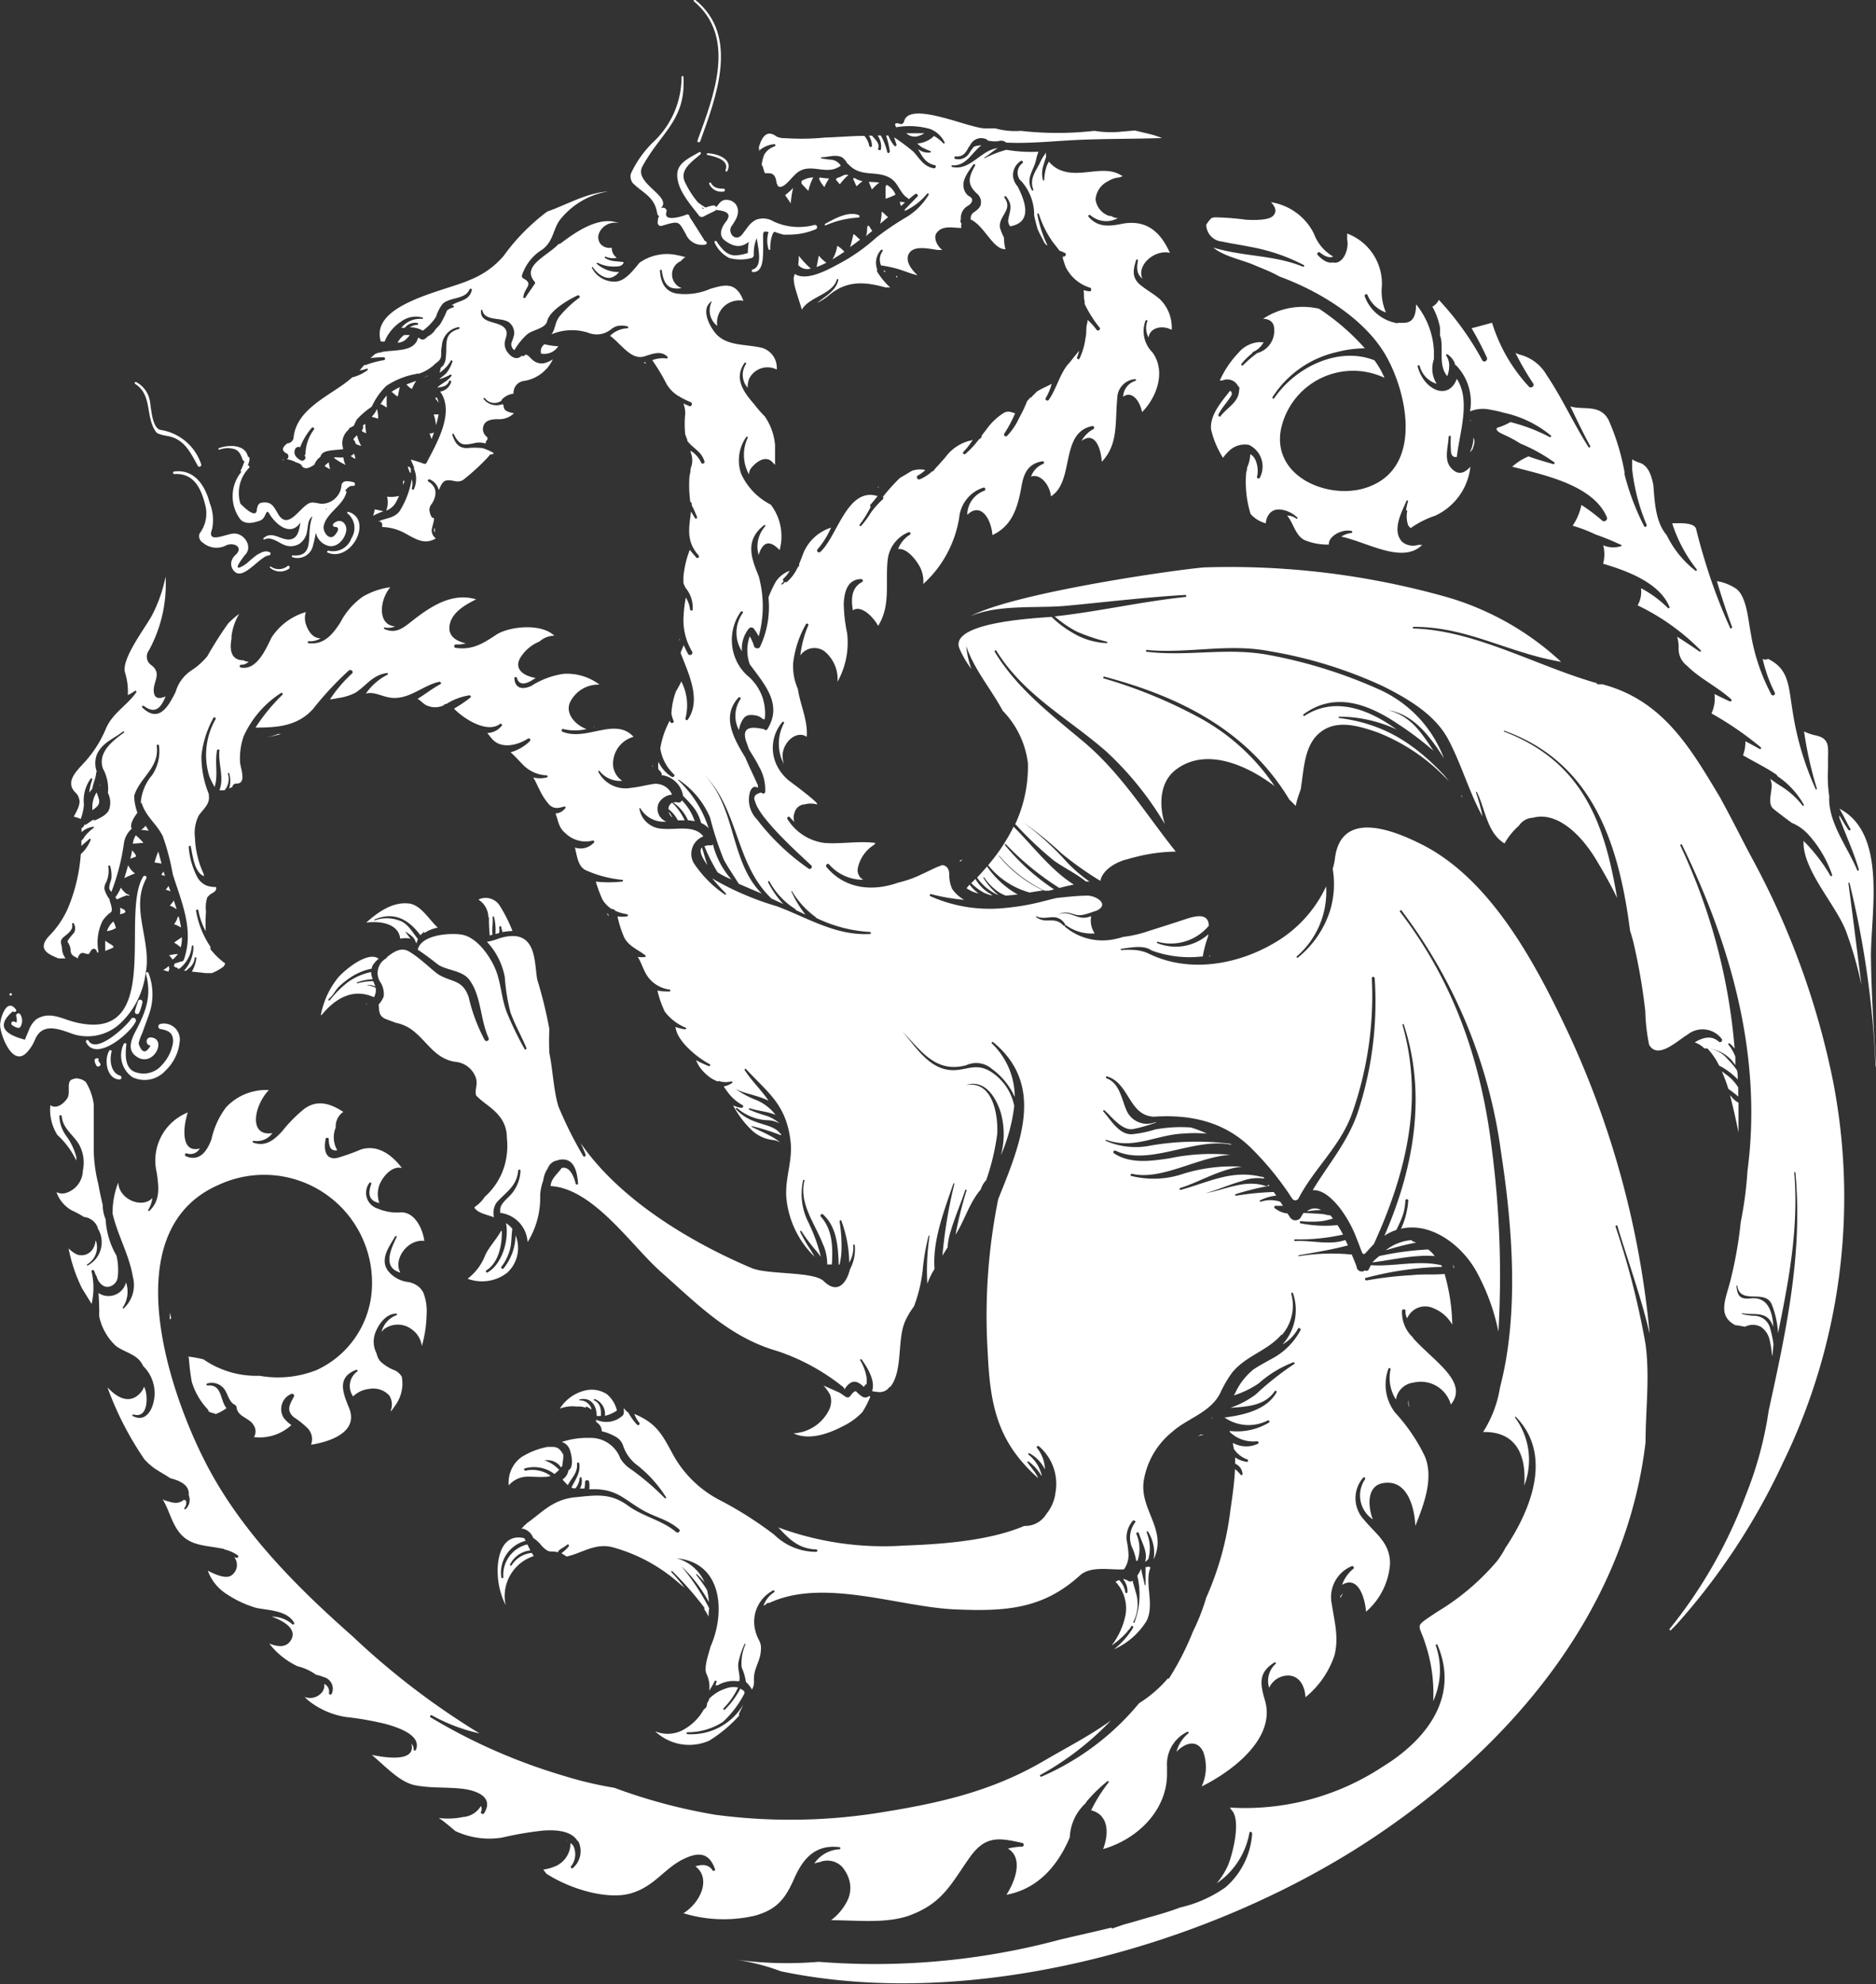 <svg xmlns="http://www.w3.org/2000/svg" viewBox="0 0 156.46 165.42"><rect x="0" y="0" width="156.46" height="165.42" fill="#333333" stroke="none"/><defs><style>.cls-1{fill:#fff;}</style></defs><title>targeryen</title><g id="Layer_2" data-name="Layer 2"><g id="Layer_2-2" data-name="Layer 2"><path class="cls-1" d="M92.71,137.19A7.18,7.18,0,0,0,94.05,136h0s0-.07,0-.07h.06a2.93,2.93,0,0,0,.24-.34c0-.1.21,0,.16.1a6.66,6.66,0,0,1-1.61,1.82,6.07,6.07,0,0,0,2.74-2.4c.67-1.4-.22-3.14.32-4.45a.1.1,0,0,1-.13-.06.93.93,0,0,1-.29.05c0,.5,0,1,0,1.49,0,0-.07.05-.07,0-.08-.44-.23-.89-.29-1.35a5.45,5.45,0,0,1-.33.58,6.61,6.61,0,0,1-.24,3.91c0,.06-.12,0-.09-.05a3.28,3.28,0,0,0,.19-2.53c-.08-.31-.18-.61-.25-.91a.35.35,0,0,1-.39,0,.87.87,0,0,0-.41-.14,1.56,1.56,0,0,1,.37,1.08.09.09,0,1,1-.18,0,1.76,1.76,0,0,0-.52-1l-.3.14a3.22,3.22,0,0,1,.75,3.15A6.14,6.14,0,0,1,92.71,137.19Z"/><path class="cls-1" d="M43.84,128.46l-.12-.22s0,0,0,0c-1.81-.42-2.28,1.51-2.21,3a6.36,6.36,0,0,0,.66,2.58,3.51,3.51,0,0,1,2.35-4.09c-.06-.08-.11-.17-.17-.26a2.22,2.22,0,0,0-1.66,1,.08.08,0,1,1-.13-.08,2.14,2.14,0,0,1,1.67-1.13l-.25-.5a2.61,2.61,0,0,0-2,2.74c0,.1-.17.1-.17,0A2.73,2.73,0,0,1,43.84,128.46Z"/><path class="cls-1" d="M44.71,130h.1l0,0Z"/><path class="cls-1" d="M91.91,138,92,138h0Z"/><path class="cls-1" d="M61.63,140h0l0,0Z"/><path class="cls-1" d="M64.46,133.6v0l0,0Z"/><path class="cls-1" d="M61.56,140.68l-.07,0a1.82,1.82,0,0,0-1,.11,3.37,3.37,0,0,0-1.35.84c0,.13-.11.26-.17.39a1.17,1.17,0,0,1-.05.27.43.43,0,0,1-.21.21,4.27,4.27,0,0,1-1.48,1.57,2.71,2.71,0,0,1-2.59.27,4.12,4.12,0,0,0,4.51.78,11.39,11.39,0,0,0,2.5-2.09.2.2,0,0,1,0-.17c.1-.25.23-.48.33-.72a5.07,5.07,0,0,1-4.64,2.44c-.1,0-.1-.16,0-.16a5.35,5.35,0,0,0,2.95-.86,8.48,8.48,0,0,0,1.81-2.4,1.21,1.21,0,0,0-.05-.18l-.3-.2v0a7.14,7.14,0,0,1-1.29,1.75c-.06.07-.17,0-.11-.11A6.32,6.32,0,0,0,61.56,140.68Z"/><path class="cls-1" d="M45.69,123.83h0l.07,0a0,0,0,0,1,0,0v0Z"/><path class="cls-1" d="M14.2,110a.14.14,0,0,1,.08-.09l-.12-.48c0,.19,0,.37,0,.56Z"/><path class="cls-1" d="M30.58,83.78a.24.24,0,0,0,0-.08h-.07A.38.38,0,0,1,30.58,83.78Z"/><path class="cls-1" d="M39,106.61a3.42,3.42,0,0,0,3.3-.5A2.79,2.79,0,0,0,43,103,4.56,4.56,0,0,1,42,105.75c-.09.08-.26,0-.18-.14a4.08,4.08,0,0,0,.76-1.65c.09-.5.07-1,.15-1.51a2.24,2.24,0,0,0-.53-.48c.27,1.35-.3,3.41-1.53,4.11-.11.07-.21-.1-.1-.17,1-.64,1.31-2.07,1.28-3.29l-.06,0c-.37.68-1,1.34-1.31,2A4.51,4.51,0,0,1,39,106.61Z"/><path class="cls-1" d="M46.76,122.29s0,0,0,.06l.14-.13c0-.26.09-.55.08-.78,0,0,0-.11,0-.16-.22-.38-.39-.63-.86-.65l-.46,0a6.34,6.34,0,0,0-2.18.86,2.61,2.61,0,0,0-1.05,2.35,2.09,2.09,0,0,1,1.63-.73c.54,0,1.11.06,1.65,0a1,1,0,0,0,.21-.07,2.6,2.6,0,0,0-2.09-.43c-.12,0-.18-.16-.05-.19a2.81,2.81,0,0,1,2.46.47,3.7,3.7,0,0,0,.42-.38s0,0-.07,0a2.68,2.68,0,0,0-1.17-.75s0,0,0,0A1.36,1.36,0,0,1,46.76,122.29Z"/><path class="cls-1" d="M49.62,116.65a1.32,1.32,0,0,1,.83,1.39,3,3,0,0,0,1-.44,2.46,2.46,0,0,0-.86-1.38,2.32,2.32,0,0,0-1.8-.29,3.44,3.44,0,0,0-2.1,1.51,3,3,0,0,1,1.44-.17,1.56,1.56,0,0,1,.72.1c0-.05,0-.12.06-.1a1.74,1.74,0,0,1,.38.23l.05,0a1,1,0,0,0-1-.75s-.05-.07,0-.08c.93-.21,1.43.5,1.42,1.37a1.1,1.1,0,0,0,.36,0c0-.52,0-1-.56-1.29C49.47,116.76,49.53,116.62,49.62,116.65Z"/><path class="cls-1" d="M28.21,81.49a7,7,0,0,0-1.45,3.14h0s0,0,.06,0c1.08-1.33,2.57-2.3,4.37-1.49l0,0a1.2,1.2,0,0,0,.14-.79,2.81,2.81,0,0,0-.75-.22s0,0,0,0a1.24,1.24,0,0,1,.72.12,1.69,1.69,0,0,0-.16-.39l0-.06a5,5,0,0,0-1.32.18c-.07,0-.09-.08,0-.09a4.15,4.15,0,0,1,1.27-.25,1.59,1.59,0,0,1-.14-.6,5.21,5.21,0,0,0-1.86.79,8.34,8.34,0,0,0-1.58,1.56c-.07.07-.17,0-.09-.11.37-.28.55-.75.9-1.07a6.85,6.85,0,0,1,.9-.71A4.88,4.88,0,0,1,31,80.76a.86.86,0,0,1,.07-.25,2.24,2.24,0,0,1,.51-.58C30.67,79.25,28.73,80.89,28.21,81.49Z"/><polygon class="cls-1" points="40.76 102.69 40.77 102.69 40.77 102.69 40.76 102.69"/><path class="cls-1" d="M27.13,38.78h0a.56.56,0,0,1-.05.08,4,4,0,0,0,.45.26,4,4,0,0,1-.11-.58Z"/><path class="cls-1" d="M8.38,65.49s0-.07,0-.11a.94.94,0,0,1-.06.15l0,0h0A.19.19,0,0,1,8.38,65.49Z"/><path class="cls-1" d="M8.2,64.72s0,.08,0,.13,0,0,0-.06A.64.64,0,0,0,8.2,64.72Z"/><path class="cls-1" d="M29.78,36.29a1.77,1.77,0,0,0-.3.31s0,0,0,.07a.24.24,0,0,1,.11.13,2,2,0,0,0,.1.22,1.52,1.52,0,0,0,.44.15A2.8,2.8,0,0,1,29.78,36.29Z"/><path class="cls-1" d="M7.7,67.34a1.25,1.25,0,0,1,0,.21,2.72,2.72,0,0,0,.42-.34c.32-.36.06-.75-.06-1.15A2.26,2.26,0,0,0,7.7,67.34Z"/><path class="cls-1" d="M100.15,119.6a2.13,2.13,0,0,1,.25,0s0,0,0,0a2.91,2.91,0,0,0-.5.16Z"/><path class="cls-1" d="M29.23,38a2.65,2.65,0,0,0,.39.26.65.65,0,0,0-.13-.45.29.29,0,0,1-.15.16A.35.35,0,0,1,29.23,38Z"/><path class="cls-1" d="M28.73,38.55a3.2,3.2,0,0,1-.1-.42,1.93,1.93,0,0,1-.48,0l-.28,0s0,0,0,.06a5.83,5.83,0,0,0,.95.57A1.41,1.41,0,0,1,28.73,38.55Z"/><path class="cls-1" d="M30.2,35.83l0,.14.34.16a7,7,0,0,1-.08-.8l-.2.15a.49.49,0,0,1,0,.29Z"/><path class="cls-1" d="M101.05,118.24l.07,0s0-.05,0-.07Z"/><path class="cls-1" d="M100,119l0,0h0Z"/><path class="cls-1" d="M18.23,66.62h0v0Z"/><path class="cls-1" d="M41.81,77.27c0,.14.06.3.1.44a4.79,4.79,0,0,1,.83-.09,12,12,0,0,0-1.05-2.09A1.38,1.38,0,0,0,39.9,75a1.77,1.77,0,0,1,.83,1.46.11.11,0,0,1,.05.1A11.64,11.64,0,0,0,40.85,78l.23-.08c-.07-.46.05-1,0-1.45,0-.08.12-.1.13,0a4.68,4.68,0,0,1,.11,1.4l.31-.08a1.25,1.25,0,0,0,0-.47C41.66,77.21,41.79,77.19,41.81,77.27Z"/><path class="cls-1" d="M7.56,68.12h.06Z"/><path class="cls-1" d="M50.73,76.22l-.13-.07.16.24Z"/><path class="cls-1" d="M66.18,119.5c1.33.63,3,0,4.17-.62a5.47,5.47,0,0,0,1.58-1.16,7.62,7.62,0,0,0,.65-1.27l-.09-.07a.47.47,0,0,1-.52.09,2.17,2.17,0,0,1-.55-.45c-.16-.14-.44.29-.55.42a.29.29,0,0,1-.36,0l-.47-.32-1.37-.61a3.6,3.6,0,0,1,.57.79,1.69,1.69,0,0,1-.16,1.37A3.51,3.51,0,0,1,66.18,119.5Z"/><path class="cls-1" d="M10.2,76.18c.46-.13.22-.34-.08-.45L10,75.67a1.15,1.15,0,0,1,0,.55Z"/><path class="cls-1" d="M10.08,74a3.6,3.6,0,0,1-.46.81.56.56,0,0,1,.1.15s.07,0,.1,0h0l.31-.15.44-.17c.3.08.31,0,0-.11A1.77,1.77,0,0,1,10.08,74Z"/><path class="cls-1" d="M8.92,77.63a1.91,1.91,0,0,0,.75-.26,3.1,3.1,0,0,0-.21-.55A1.84,1.84,0,0,0,8.92,77.63Z"/><path class="cls-1" d="M8.78,79.28l.37-.15c.37-.14.43-.19.07-.41a4.17,4.17,0,0,1-.44-.29C8.77,78.71,8.78,79,8.78,79.28Z"/><path class="cls-1" d="M10.37,73.21a9.32,9.32,0,0,1,.89-.39,1.78,1.78,0,0,1-.57-.69C10.59,72.49,10.48,72.85,10.37,73.21Z"/><path class="cls-1" d="M121.27,105.6l-.09-.13.06.29Z"/><path class="cls-1" d="M134.91,102.27c.91,3,2,6,2.66,8.89v-.1a76.14,76.14,0,0,0-6.88-25.17c-2.65-5.6-6.39-12.66-12.2-15.53-2-1-6.6-3-7.15,1.17a5.6,5.6,0,0,1-.19.91,7.65,7.65,0,0,1-.2,3.41,8.28,8.28,0,0,1-2.72,4c-.06,0-.14-.06-.08-.11a7.14,7.14,0,0,0,2.45-5.84l0,0a10.64,10.64,0,0,1-3.73,4.35c-3.24,2.13-7.58,3-11.14,1.22,0,0,0,0,0,0a3.53,3.53,0,0,0-1-.26,8.12,8.12,0,0,0-1.21,0c-.07,0-.07-.1,0-.11.71-.08,1.86-.35,2.52.14a9.12,9.12,0,0,0,4.3.49.2.2,0,0,1,0-.15,10.6,10.6,0,0,1,.43-1.56s0-.08,0-.12a4.11,4.11,0,0,1-4.25.73.07.07,0,0,1,0-.12,4.14,4.14,0,0,0,4.29-1.32c0-1.3-1.54-.68-2.21-.47-1,.34-2.07.66-3.1,1a9.84,9.84,0,0,1-1.84.39,4.31,4.31,0,0,1-.58.16,4.84,4.84,0,0,1-4.25-1,.08.08,0,0,1,0-.11.1.1,0,0,1-.14,0c-.46-.47-.81-.42-1.41-.42a1.46,1.46,0,0,1-.87-.28s0-.12,0-.08c.5.26,1,.07,1.52.09a1.13,1.13,0,0,1,.88.56.09.09,0,0,1,0,.11.07.07,0,0,1,.1,0,3.59,3.59,0,0,0,2.39.68A1.9,1.9,0,0,1,91,76.43a.17.17,0,0,1,0-.05,1.67,1.67,0,0,1-.76.13c-.7-.09-1.26-.61-2-.25,0,0,0,0,0,0,.54-.32.89-.15,1.46,0s1.16-.16,1.74-.33a.09.09,0,0,0,0,0c1.14-.52,0-1.27-.79-1.26s-1.71.11-2.56.2l-1.43.36a19.9,19.9,0,0,1-3.06.49,12.13,12.13,0,0,1-6-1,.09.09,0,0,1,.07-.17,16.39,16.39,0,0,0,2.74.47,3.13,3.13,0,0,1-1-.91,2.82,2.82,0,0,1-.24-1.19c0-.5-.23-.73-.53-.79l-.07,0-.3.11c-.46.19-.89.42-1.34.62a9,9,0,0,1-2,.72c-2.1.75-4.41.59-6-1.29-.12-.15.09-.37.22-.22A3.77,3.77,0,0,0,72,73.35a.9.9,0,0,1-.45-1,3,3,0,0,1,1.34-1.91,1.83,1.83,0,0,1,.13-.16c-1.41-.19-2.78.1-4.25,0a4.28,4.28,0,0,1-3.1-2c-.08-.12.11-.26.2-.15a5,5,0,0,0,.39.4,1,1,0,0,1,0-.75.92.92,0,0,1,.86-.72,1.91,1.91,0,0,1,1,0h0c.37,0-2.21-1.89-2.35-2a3.81,3.81,0,0,1-1-1.29,3.31,3.31,0,0,1,.47-3.56.08.08,0,0,1,.14.09,3.64,3.64,0,0,0,0,3.41,1.91,1.91,0,0,1-.1-.52s0,0,0-.06a1.27,1.27,0,0,1,0-.34c.18-1.12,1.26-1.88,2-1.36.12-1.33-.56-2.73-.74-4a4.67,4.67,0,0,1-.39-2.15,8.54,8.54,0,0,1,1.07-3.25c.06-.1.25,0,.2.09a8.93,8.93,0,0,0-.67,2.52,1.43,1.43,0,0,1,2-.35,3,3,0,0,1,1.1,2.55,6.73,6.73,0,0,0,.8-4.06,12.52,12.52,0,0,1-.28-2.5c.06-1,.34-2,1.47-2a.13.13,0,0,1,.06.24c-.89.48-.93,1.4-.77,2.37.62-.46,1.61.4,2.11,1.29,1.06-1.71.59-3.51.79-5.47a2.81,2.81,0,0,1,1.75-2.34.12.12,0,0,1,.12.2,2.45,2.45,0,0,0-1,1.21c.75-.12,1.61,1,1.9,1.65A2.62,2.62,0,0,1,77,48.69,9.51,9.51,0,0,0,80,43.15a2.91,2.91,0,0,1,2-2.49c.18-.06.24.2.08.26a2.15,2.15,0,0,0-1.41,2c1.15-1.1,2,.38,2.1,1.69,1.69-.79,2.12-2.35,2.44-4.15.19-1.07.6-1.82,1.72-2a.11.11,0,0,1,.06.22,1.78,1.78,0,0,0-1,1.06c.75-.29,1.56.66,1.66,1.64,2-1.25.72-5.32,3.45-5.86a.14.14,0,0,1,.1.25,2.39,2.39,0,0,0-1,1c1.07-.85,1.62.53,1.69,1.73,1.4-1.48,1.09-3.25,1.29-5.29a1.61,1.61,0,0,1,1.49-1.6c.09,0,.1.12,0,.15a1.44,1.44,0,0,0-1,1.32c.72-.54,1.39.32,1.58,1.28,1.28-1.3,2-3.46.85-5a2.49,2.49,0,0,1-.57-2.61.09.09,0,0,1,.17,0,1.65,1.65,0,0,0,.09,1.39c.12-.84,1.14-1.06,1.93-.64a3.29,3.29,0,0,0-1-2.57c-.49-.42-1.06-.73-1.57-1.14-.74-.58-.68-1.24-.4-2.08a.08.08,0,1,1,.16,0c-.17.85,0,1.23.37,1.52-.51-1.11,1-2.45,2.29-2.15-.74-1.65-1.88-2.82-4-2.42-1.08.22-2,.3-2.77-.57-.09-.09,0-.23.15-.14a2,2,0,0,0,2.29.23,1,1,0,0,1-.56-.17L92.5,18a1.67,1.67,0,0,1-1.13-1.38,1.85,1.85,0,0,1,1.06-1.52,2.1,2.1,0,0,1,.94-.31,1.34,1.34,0,0,1,.26-.09h0c-1.46-1.06-3.47.17-5.15-.5a2.33,2.33,0,0,1-1-.73,3,3,0,0,0-.18.36A4,4,0,0,0,87.09,15c0,.06-.1.08-.11,0a2.2,2.2,0,0,1,0-1.08c.09-.28.17-.57.27-.85a.85.85,0,0,1,0-.35,4.23,4.23,0,0,0-.55.92c-.37.7-.85,1.33-.52,2.16,0,.08-.09.13-.12.06-.53-1,.11-1.57.34-2.49a3.71,3.71,0,0,1,.21-.72,12.34,12.34,0,0,1-2.67-.16,9.37,9.37,0,0,0-1.82.7s-.06,0,0-.07c.38-.22.72-.56,1.1-.77h0a.06.06,0,0,1,0,0c-1.45.16-2.26,1.9-3.81,1.57-.08,0-.06-.15,0-.14,1.16.1,1.66-1.09,2.44-1.66a1.66,1.66,0,0,0-.62.11,4.29,4.29,0,0,0-.37.5,1.05,1.05,0,0,1-1.18.52c-.12,0-.09-.22,0-.21.62.06.83-.28,1.07-.68,0,0,0,0,0-.05l.06-.05c.06-.1.12-.2.19-.3a1,1,0,0,1,1.35-.3s0,0,0,.05a2.77,2.77,0,0,0,.92.06.64.64,0,0,1,.65.12h0c2,.09,3.8-.12,5.87-.22,2.38-.11,4.75-.08,7.12-.16a7.14,7.14,0,0,0-.89-.3l-1.37-.33L93.27,11a8.89,8.89,0,0,1-2-.09,27.41,27.41,0,0,1-6.14,0A6.06,6.06,0,0,1,83,10.7l-.92,0c-1.41-.07-6.27-2.32-6.68-.57a.29.29,0,0,1-.28.22c-.45-.16-.56-.07-.38.26a6.38,6.38,0,0,1,2.82.14,2.23,2.23,0,0,1,1.22,1.12c0,.07,0,.14-.11.08a3.11,3.11,0,0,0-.77-.61,2.21,2.21,0,0,1-1.4.62,2.88,2.88,0,0,0,.39.32,4.75,4.75,0,0,0,.73.32s0,.1,0,.11a1.35,1.35,0,0,1-1.06-.29c.34.6.63,1.19,1.39,1.35.17,0,.1.29-.07.26-.86-.15-1.16-.8-1.71-1.39a16.57,16.57,0,0,0-1.6-1.19c.07.2.13.41.2.61a.11.11,0,0,1-.18.1,3.18,3.18,0,0,1-.5-.86h-.19a7,7,0,0,1,.31,1.32c0,.14-.18.2-.21.06a5.22,5.22,0,0,0-.54-1.38h-.27a1.52,1.52,0,0,1,.28,1.13c0,.16-.3.08-.23-.06.16-.41-.27-.77-.52-1.06h-.25a1.71,1.71,0,0,1,.25.83c0,.16-.21.15-.23,0a1.77,1.77,0,0,0-.4-.81c-1.1,0-2.21.11-3.31.14a19.74,19.74,0,0,1-3.26.05,1.64,1.64,0,0,1-.76-.14c-.68-.51-1.17-.2-1.48.94a.26.26,0,0,1,0,.27,2.19,2.19,0,0,1,1.3-.57c.12,0,.12.16,0,.19a1.57,1.57,0,0,0-.84.68,3.19,3.19,0,0,0-.21.82c0,.07.07.14.1.22s.12.53.21.52a1.15,1.15,0,0,1,.32,0c.45,0,.57.44.61.83a1,1,0,0,1,.11.24c.51.33,1.16-.86,1.76-1.23,1.12-.68,2.34.38,3.48-.48a1.06,1.06,0,0,0-.92-.5l-.7-.1c-.06,0,0-.1,0-.1.6,0,1.14-.26,1.72,0a1.39,1.39,0,0,1,.44.52.23.23,0,0,1,.1.07c1.06,1.14,2.32.46,3.48,1.14.69.4.83,1.31,1.46,1.67a.21.21,0,0,1,.08.11c.28-.23.47-.39.57-.45s.28.11.17.21l-1.07,1.1a.17.17,0,0,1,0,.11,5.1,5.1,0,0,0,1.86-1.43c.06-.08.19,0,.14.08a5.48,5.48,0,0,1-2,1.95,23.93,23.93,0,0,0-2.36,1.61,15.4,15.4,0,0,1-2.93,2.09c-.89.47-2.82,1.63-3.88.95l-.09.34a3.58,3.58,0,0,0,.11.75c.17.64.39,1.26.58,1.89.55-1.05,2.58-1.29,2.91-2.51a.07.07,0,0,1,.13,0c-.16.91-1.07,1.37-1.76,1.94a5.07,5.07,0,0,0,1.08-.72c1.52-1.2,3-1,4.61-.57l.39,0h0l0,0a5.86,5.86,0,0,1-1.09-1.32.23.23,0,0,1,0-.14.15.15,0,0,1,0-.07,1.56,1.56,0,0,1,.32-1.58c.06-.08.2,0,.14.09a1.19,1.19,0,0,0-.13,1.19,9.13,9.13,0,0,1,1.79.42c.27.09.61.23,1,.33l.16.05h.08c-.55-.49-1-1.18-.73-1.74.37-.75,1.56-.48,2.42-.35h.39c-.42-.3-.76-1-.49-1.4.49-.7,1.36-.42,2.1-.44a.31.31,0,0,1,0-.32l-.06-.12a.24.24,0,0,1,0-.27,1.15,1.15,0,0,1,.58-1.13c.29-.17.54-.52.19-.75a1.1,1.1,0,0,1-.21-.14,1.11,1.11,0,0,1-.34-.72c-.1-.63.49-1.36.81-1.83.07-.09.21,0,.15.09-.56,1-.69,1.57.21,2.38a.89.89,0,0,1,.28.75c0,.32-.3.56-.53.72a.63.63,0,0,0-.32.64c1.14.52,1.88,2.55,2.9,2.47a3,3,0,0,1-.12-.94A5.87,5.87,0,0,1,83.4,19c-.16-1,1.13-1.49.37-2.52-.06-.09.08-.17.15-.09.6.8.29,1.11.16,2a.86.86,0,0,0,.16.48c1.89-.33,1.28-2.06.63-3.33a1.49,1.49,0,0,1-.38-.85,1.38,1.38,0,0,1,.65-1.27c.11-.07.24.1.14.18a1,1,0,0,0-.35,1.15,1.71,1.71,0,0,0,.14.27.14.14,0,0,1,.08.05,4.22,4.22,0,0,1,1.1,2.9c.07.32.15.64.25,1s.41.84.6,1.27l.18.2.07,0a10.33,10.33,0,0,1-.84-2.6.07.07,0,0,1,.13,0,8.54,8.54,0,0,0,1,2.1c.21.33.49.63.71.95a4.32,4.32,0,0,1,.48.21c.15.08,0,.34-.12.28l-.08,0a.05.05,0,0,0,0,0,.13.13,0,0,1,0,.15c.1.25.16.53.26.75a3.36,3.36,0,0,0,2,1.7c.17,0,.14.33,0,.31a2.28,2.28,0,0,1-.52-.1c.06.29,0,.62.09.94,0,.07,0,.14,0,.21a10,10,0,0,0,1.27,2,.16.16,0,0,1-.27.16,6,6,0,0,0-.75-.83c0,.2-.08.4-.1.61s0,.61-.08.91a5.7,5.7,0,0,1-.5,1.71c-.07.13-.26,0-.2-.12a2,2,0,0,0,.16-.54c-.15.2-.31.4-.47.59a8.18,8.18,0,0,1-.53.64c-.65.87-.91,2-1.52,2.86-.1.16-.36,0-.25-.15A4.69,4.69,0,0,0,87.71,32c-.4.23-.85.39-1.25.66l-.38.38a.47.47,0,0,1-.06.09l-.07,0c-.1.11-.2.21-.29.32A10.86,10.86,0,0,1,85,34.84a5.27,5.27,0,0,1-1,1.49c-.11.13-.33,0-.24-.18a11,11,0,0,0,.9-1.69c-.33-.1-.61-.25-1,0a5.09,5.09,0,0,0-1.27,1.18l-.52.68a.28.28,0,0,1-.21.29,7.84,7.84,0,0,1-1.14,1.23c-.11.1-.28-.06-.17-.17a5.36,5.36,0,0,0,.77-1l-.08,0a.08.08,0,0,1-.08.07.07.07,0,0,1-.07,0,3.65,3.65,0,0,0-2.05,1.39c-.29.33-.59.67-.9,1a.26.26,0,0,1-.2.17,3.69,3.69,0,0,1-1,.65c-.21.1-.39-.19-.18-.31a3.08,3.08,0,0,0,.61-.45,2,2,0,0,0-1.11.06c-.31.18-.62.38-1,.59a15.67,15.67,0,0,0-1.43,1.59.12.12,0,0,1,0,.19,8,8,0,0,0-1,1.12,7.25,7.25,0,0,1-.81,1.1c-.07.07-.18,0-.11-.12a9.24,9.24,0,0,0,.91-1.47v0a.13.13,0,0,1,0-.2c.19-.21.38-.45.57-.69-2.53-.79-3.35,3.36-4.77,4.65-.15.14-.37-.08-.23-.22a7.09,7.09,0,0,0,1.12-1.8,3.73,3.73,0,0,0-2.32,2.15c-.11.3-.22.59-.34.87a.27.27,0,0,1-.12.29h0a3.65,3.65,0,0,1-.9,1.22.19.19,0,0,1-.17,0,2.08,2.08,0,0,1-.21.21c-.05,0-.11,0-.06-.09a1.37,1.37,0,0,0,.17-.17.16.16,0,0,1,0-.25,2.67,2.67,0,0,0,.5-.63,2.34,2.34,0,0,0-1.14.88,9.11,9.11,0,0,0-.63,1.34v0a7.77,7.77,0,0,1-.7,4.11c-.09.22-.46.15-.51-.07a3.54,3.54,0,0,0-.35-.8,3.45,3.45,0,0,0,0,2.33c1.22,1.67,2.76,3.3,1.48,5.4a.16.16,0,0,1-.29,0l-.08,0c-1.26-.28-1.73,0-1.42,1l.24.68c.27.47.6.94.83,1.43A3.83,3.83,0,0,1,63.82,66a.16.16,0,0,1-.3.08l-.05,0c-.49.12-.66.35-.51.7a3.66,3.66,0,0,0,.18.46,6.71,6.71,0,0,0,.49.77,19.48,19.48,0,0,0,1.59,1.8c.78.81,1.61,1.57,2.44,2.34.14.13-.06.39-.22.27a19.12,19.12,0,0,1-4.31-4.11A2.33,2.33,0,0,1,62.56,66c.17-.44.41-.46.66-.32,0,0,0-.05,0-.06a.14.14,0,0,1,0-.12c-.34-.78-.73-1.55-1.06-2.34-1-1.64-2-3.45-.57-5,.07-.08.23,0,.16.13a2.53,2.53,0,0,0-.12,2.58,2.25,2.25,0,0,1,.36-.94c.27-.4.73-.35,1.13-.26s.52.39.66.28a4.07,4.07,0,0,0-1.29-3.49A3.83,3.83,0,0,1,61.38,55a4.1,4.1,0,0,1,.4-4c.07-.09.23,0,.17.1a2.85,2.85,0,0,0-.07,3.2,2.64,2.64,0,0,1,.54-1.85.28.28,0,0,1,.48,0,7,7,0,0,1,.38.6,9.49,9.49,0,0,0,0-5c-.62-1.52-1.19-3,.45-4.27.06-.05.12,0,.08.11a2.51,2.51,0,0,0-.53,2.4c0-.1.05-.19.08-.28.42-1,1-.83,1.66-.15a4.34,4.34,0,0,0-.74-3.79,5.38,5.38,0,0,1-2.46-2.55,3.39,3.39,0,0,1,.42-3.09.07.07,0,0,1,.12.07,3.37,3.37,0,0,0,.11,3.06.86.86,0,0,1,.18-.54c.37-.45,1.16-1.12,1.76-.5l.23.24c0-.56,0-1.12,0-1.67a5,5,0,0,0-.86-2.38,9.06,9.06,0,0,1-.87-1c-.93-1.05-1.71-2.19-.81-3.46a.08.08,0,0,1,.13.08,1.62,1.62,0,0,0,.13,2,1.76,1.76,0,0,1,.13-.77,1.7,1.7,0,0,1,2.29-.75A1.73,1.73,0,0,0,63.55,29c-1.35-.33-3-.11-3.92-1.27-.52-.66-1.19-2-.28-2.61,0,0,.06,0,0,.05a1.63,1.63,0,0,0,.47,2A1.85,1.85,0,0,1,62,25.08c-.61-1.65-1.61-1.33-2.76-1a5.24,5.24,0,0,1-2.83.39c-1-.19-1.32-1-1.37-1.93a.08.08,0,0,1,.15,0c.08.57.25,1.34.92,1.48a2,2,0,0,0,.74,0h0a1.21,1.21,0,0,1-.07-2.25,1.48,1.48,0,0,1,.38-.33,9,9,0,0,0-.9-.21h0a4,4,0,0,0-2.92.67c-.56.67-1.22,1.58-2.07,1.58a2.1,2.1,0,0,1-1.92-1.18,0,0,0,0,1,.07-.05c.31.48,1,1.08,1.6.88a1.38,1.38,0,0,0,.61-.45h-.15A2.74,2.74,0,0,1,49.78,22c-.05,0,0-.12.07-.09a2.88,2.88,0,0,0,1.41.31c.24,0,.61,0,.74-.3a.16.16,0,0,0,0-.07l-.76-.08a1.68,1.68,0,0,1-.78-.26c-.07,0,0-.15.06-.11a1.47,1.47,0,0,0,.92.09,1,1,0,0,1-.42-.84,1,1,0,0,1-.9-.27.91.91,0,0,1-.17-.91,1.42,1.42,0,0,1,1.66-.86c-1.62-.67-3.63.76-4.85,1.68a.26.26,0,0,1-.17.05c-.93,1-3.14,1.83-2,3.15a.14.14,0,0,1,0,.19l-.75,1.09c0,.11-.21.09-.2,0,.11-.83.91-1.08,0-1.56a.23.23,0,0,1-.11-.25,4,4,0,0,1,1.72-2.17c.94-.72.85-1.68,1.48-2.5a6.46,6.46,0,0,1,4-2.33c-1.85.14-3.35,1.06-5.09,1.68A17,17,0,0,0,42,21.34a7.14,7.14,0,0,1-2.82,2c-2,.92-8.38,2-7.42,5.13l.07,0h0a.56.56,0,0,0,.25,0,3.59,3.59,0,0,1,1.36-1.65,2.06,2.06,0,0,1,1.79-.35c.06,0,.06.13,0,.12a2,2,0,0,0-1.76.74l0,0h.05a1.92,1.92,0,0,1,.24,0,1.09,1.09,0,0,1,1.06-.4c.09,0,.06.14,0,.15a1.28,1.28,0,0,0-.64.21,2,2,0,0,1,1.08.28,4.43,4.43,0,0,0,1-1,1.63,1.63,0,0,1,.11-.17,3.3,3.3,0,0,1,.55-1.07c.63-.58,1.88-.35,2.23-1.19.05-.12.24-.08.2.05-.23.91-1,.82-1.7,1.27l0,0,.12,0c.1,0,.12.16,0,.18a1.2,1.2,0,0,0-.49.25,8.48,8.48,0,0,1-.56,1.13,5,5,0,0,1-.38.41,1.52,1.52,0,0,1-.65.61l-.21.18a.34.34,0,0,1-.39.05c-.08-.06-.15-.08-.22-.13-.28,1.22-1.86,1-3,1.2a.37.37,0,0,1-.23.05,1.88,1.88,0,0,0-.38.14h0c-.11.11-.24.21-.36.32A8.79,8.79,0,0,1,32,29.79c.14,0,.17.22,0,.24a8.16,8.16,0,0,0-1.47.39.16.16,0,0,1-.15,0c-.12.16-.26.31-.39.46a2.41,2.41,0,0,0,.59-.14.07.07,0,0,1,.07.12,3.46,3.46,0,0,1-1.27.6c-.18.16-.38.32-.58.47-1.6,1.19-4.06,2.28-4.31,4.51a.54.54,0,0,1-.52.52c-.48.36-.5.65,0,.88a.29.29,0,0,1-.05.45,2.32,2.32,0,0,1,.78.26,1,1,0,0,1,.47.25s0,.07.05.11l0,0c.3.27.66.05,1-.17a1.4,1.4,0,0,1,.51-.66c.12-.63,1.25-.51,1.9-.64a1.48,1.48,0,0,1,.47-1.64.11.11,0,0,1,.08-.13,2.57,2.57,0,0,0,.33-.18,5.11,5.11,0,0,1,.26-.53A6.93,6.93,0,0,1,31,33.91a5.83,5.83,0,0,1,1.22-1.74,6.55,6.55,0,0,1,2.53-1,.09.09,0,0,1,.14,0,3.53,3.53,0,0,0,1.29-.73.38.38,0,0,1,.09-.09c.26-.21.51-.34.52-.73s0-.51.06-.77a1.68,1.68,0,0,1,1.4-1.58.08.08,0,0,1,0,.16c-1.32.39-.93,1.3-1.07,2.36a1.32,1.32,0,0,1-.21.67l-.12.12-.1.1a2.74,2.74,0,0,1-.09.39,2.77,2.77,0,0,0,.94-1c0-.07.17,0,.14.06a3.15,3.15,0,0,1-.53,1c-.17.16-.39.31-.57.49a4.9,4.9,0,0,0,.93-.39.07.07,0,0,1,.09.09c-.3.46-.83.62-1.19,1l0,0,0,0c.44-.07.81-.1,1-.56,0-.09.19,0,.16.07a1.14,1.14,0,0,1-.92.82c1.25,1.74-.31,4.33-1.13,5.93a.2.2,0,0,1-.21.09,9.48,9.48,0,0,0-1.11-.35l.26.61a.17.17,0,0,1,0,.14,2.1,2.1,0,0,1,0,1.72c0,.1-.22,0-.18-.07a1.34,1.34,0,0,0,0-.77,7.34,7.34,0,0,1-1,2.65c-.46.63-1.2.58-1.81.89l0,0a.25.25,0,0,1,.33.16.58.58,0,0,1,0,.29l.07,0a4.23,4.23,0,0,1,1.94.57c.92.51,1.59.9,2.48.38a.86.86,0,0,1-.34-.55c-.07-.25.33-1.17.13-1.16s-.32-.5-.33-.7a.85.85,0,0,1,.22-.5c.41-.67.45-1.38-.3-1.83-.12-.07,0-.24.11-.18a1.31,1.31,0,0,1,.76.9c.14-.35.3-.73.58-.8.53-.14.93.26,1.45-.06a18.47,18.47,0,0,0,2.06-1.89c.06-.07.12-.15.19-.22a.12.12,0,0,1,.15,0l.16-.11-.11-.07a3.81,3.81,0,0,0-.85-.36,6.07,6.07,0,0,0-1.28,0c-.74,0-1-.45-1.23-1.11,0-.08.09-.13.12-.06.21.4.47.89,1,.86.31,0,.6-.09.9-.14a1.74,1.74,0,0,1,.77.07s0,0,0-.06c0-.22.29-.29.07-.52a.81.81,0,0,1-.18-1.06c.25-.38.82-.4,1.21-.39a1.76,1.76,0,0,0,1.26-.5,2.1,2.1,0,0,1-.64-.19A.51.51,0,0,1,42,33.8l-.09-.11s0,0,0,0a1.37,1.37,0,0,1-1.56-.4c-.07-.05,0-.15.09-.09a1,1,0,0,0,1.39.2s0-.05,0-.06a1.58,1.58,0,0,1,1-.52,1,1,0,0,1,.94-1.07,3.21,3.21,0,0,0,2.34-1.8,2.09,2.09,0,0,1-.77.34,1.16,1.16,0,0,1-.94-.3c-.18-.14-.33-.38-.55-.43l-.14.1a.17.17,0,0,1-.2,0c-.33.34-.78.22-1.13-.23a1.15,1.15,0,0,1-.29-.78c0-.38.31-.79.09-1.17-.45-.8-2.17-.39-2.06-1.6,0-.06.1-.08.11,0,.21.93,1.59.54,2.23,1a1.14,1.14,0,0,1,.42,1,3.89,3.89,0,0,1-.21.66.57.57,0,0,0,.23.65,5.59,5.59,0,0,1,1.06-1.31c.46-.39,1.53-.49,1.67-1.09.22-.92,1.75-1.78,2.53-2.16.12-.06.27.1.15.2a8.87,8.87,0,0,0-1.64,1.54c-.41.53-.32,1-.67,1.5a4.4,4.4,0,0,1,3.08-.12,1.89,1.89,0,0,0,1.89-.3,1.69,1.69,0,0,1,.41-.24,1.76,1.76,0,0,1,.94,0,.08.08,0,0,1,0,.16,2.18,2.18,0,0,0-1.44.63c.82.55,1.73,2.05,2.83,1.72.64-.19,1.38-.53,1.93,0a.09.09,0,0,1-.09.16,2.46,2.46,0,0,0-1.15.15,16.93,16.93,0,0,1,1.2,2,2.9,2.9,0,0,0,1,1,.19.19,0,0,1,.12.07,9.37,9.37,0,0,0,.9.44c.18.09.05.39-.13.32L57,33.64a2.41,2.41,0,0,1,.15.85,8.45,8.45,0,0,0,0,1.74c.06.14.11.29.17.43a.73.73,0,0,0,0,.09c.52.69,1.19.86,1.44,1.75a.15.15,0,0,1-.28.08,2.27,2.27,0,0,0-.88-1c0,.05,0,.09,0,.13v0a1.72,1.72,0,0,1,0,1.34c0,.24-.07.49-.1.71a10.22,10.22,0,0,0,.06,2,.64.64,0,0,1,0,.07.2.2,0,0,1,.13.21v.08a10.48,10.48,0,0,1,.45,1c0,.11-.12.17-.18.07l-.33-.54c-.16,1.34-.43,2.47.63,3.65.11.13-.07.31-.18.19s-.38-.43-.55-.65A8.26,8.26,0,0,0,57,48.08c0,.06,0,.12,0,.18s0,.06,0,.09,0,.17,0,.26a2,2,0,0,0,.19.42,2.54,2.54,0,0,1,.58,1.79c0,.14-.21.09-.22,0a2.4,2.4,0,0,0-.35-1A10.5,10.5,0,0,0,57,51.75a5.11,5.11,0,0,0,.72,2.57.19.19,0,0,1-.34.19c-.13-.23-.25-.48-.36-.73-.07.2-.16.39-.24.58l0,.13c.69,1.75,1.7,3.87.6,5.48a.11.11,0,0,1-.21-.09,4.34,4.34,0,0,0-.35-3.07c-.13.31-.32.61-.46.87A6.27,6.27,0,0,0,56,59.43a.38.38,0,0,0,0,.1h0a3.49,3.49,0,0,0,.18.58c.06.15-.18.24-.26.11s0-.08-.07-.12a7.31,7.31,0,0,0-.78,2.29,3.73,3.73,0,0,0,1.13,2.16c.12.1,0,.29-.17.22a2.89,2.89,0,0,1-1.11-1.25,1.72,1.72,0,0,0,0,.64,1,1,0,0,1,.24.29.13.13,0,0,1,0,.17,2.08,2.08,0,0,1,1.81,1.74,10.56,10.56,0,0,1,.91,1,3.68,3.68,0,0,1,.59,1.25,1.88,1.88,0,0,1,.63.44,9.3,9.3,0,0,0-2.54-4s0-.1,0-.07a7.11,7.11,0,0,1,2.66,3.18,26.81,26.81,0,0,0,1.15,3.52c.37.68.82,1.32,1.24,2,.63.28,1.27.55,1.92.82-2.7-2.7-2.1-7.26-4.89-10,0,0,0-.08,0,0,3,2.89,2.63,7.5,5.71,10.42h0l.57.26.41.19a7.93,7.93,0,0,1-1.27-1.82c0-.08.07-.14.11-.07a6.15,6.15,0,0,0,2.14,2.3.13.13,0,0,1,.06.09l.81.39A9.11,9.11,0,0,1,66,74.31s0-.07.06,0A7.23,7.23,0,0,0,68,76.44a.12.12,0,0,1,.06.08,11.7,11.7,0,0,0,4.51,1.18.09.09,0,0,1,0,.17c-2.86.16-5.18-1.34-7.77-2.31a24.36,24.36,0,0,1-5.21-2.21h0l-.1-.08-.06,0c.35.42.72.82,1.1,1.21.07.06,0,.15-.09.09a9.53,9.53,0,0,1-2.59-2.63,1.56,1.56,0,0,1,.81-2.21c-.77-1-2.28-.51-3.49-.64a2,2,0,0,1-1.85-1.71s.06,0,.08,0a2.26,2.26,0,0,0,2.17,1.12A1.15,1.15,0,0,1,54.92,67a1.39,1.39,0,0,1,1.13-.75,1.49,1.49,0,0,0-1.72-.86c-.56.09-1.11.24-1.68.29a2.54,2.54,0,0,1-2.75-1.34.06.06,0,0,1,.09-.07,2.2,2.2,0,0,0,1.91.83,1.72,1.72,0,0,1-.75-1.73,2.32,2.32,0,0,1,1.69-1.94c-1.54-1.68-3.91.39-5.92-.42-.14-.06-.09-.27.06-.23a4.1,4.1,0,0,0,1.94,0c-.94-.32-1.93-1.38-1.28-2.41A2.61,2.61,0,0,1,50,57.08a4.5,4.5,0,0,0-3-.9,6.78,6.78,0,0,0-2.68,1c-.75.35-1.39.22-1.42-.66a.11.11,0,0,1,.21,0c.23.8,1,.4,1.56,0-1-.16-1.91-.76-1.2-1.8A3.41,3.41,0,0,1,45,53.48,1.88,1.88,0,0,1,46.23,53c-1.12-1.08-3.81-.77-4.86-.07s-2,1.3-3.38,1.08c-.16,0-.12-.29,0-.28a3,3,0,0,0,.87-.09c-.83-.19-1.57-.63-1.34-1.62s1.26-1.59,2.19-2.05c-2-.61-3.83.6-5.44,1.88-.73.58-1.33,1-2.23.58-.06,0,0-.14.05-.12a1.35,1.35,0,0,0,.86-.09c-1.45-.09-1.34-2.13-.4-3.26a6.11,6.11,0,0,0-2.3.79,6,6,0,0,0-1.86,2.14c-.64,1-1.37,1.89-2.65,1.73-.1,0-.1-.16,0-.16a1.63,1.63,0,0,0,1-.24c-.57,0-1-.47-1.23-1.19a1.61,1.61,0,0,1,0-1,5.1,5.1,0,0,0-2.86,2.12c-.47.94-1.21,2.74-2.54,2.51a.12.12,0,0,1,0-.24.81.81,0,0,0,.63-.26.73.73,0,0,1-.43-.11c-1,0-1.19-.8-1-1.8v-.22a4.7,4.7,0,0,1,.64-1.85,6.59,6.59,0,0,0-.93.81,32.05,32.05,0,0,0-1.73,2.72A5.76,5.76,0,0,1,16,55.87a3.2,3.2,0,0,0-1.35,1.81C14,59,13.22,60.27,11.88,59c-.09-.09,0-.21.14-.13,1,.75,1.46,0,1.79-.81-.34.15-.81.26-.94-.18-.28-.92.75-1.65-.24-2.42a.85.85,0,0,1-.22-1.22,11.53,11.53,0,0,0,1.4-6.17,12.21,12.21,0,0,1-1.11,3.19c-.52,1-2.58,3.63-2.28,4.79a5.27,5.27,0,0,1,.24,1.9,3.68,3.68,0,0,0,.58-.34c.07-.05.17,0,.12.12-.8,1.13-2,1.73-2.55,3.07a9.56,9.56,0,0,1-1.88,2.88c-.62.68-1.54,1.58-.58,2.45a1.07,1.07,0,0,1,.26.52c.12.41-.22,1-.46,1.44a2.79,2.79,0,0,1,.58.19A4.38,4.38,0,0,0,7,67.09a3.12,3.12,0,0,1,.56-2.17.08.08,0,0,1,.14.06,4.88,4.88,0,0,0-.26,1.1c.09-.11.17-.22.26-.32.06-.46.3-.88.32-1.34a.07.07,0,0,1,.06-.06,2.1,2.1,0,0,1,0-1.46c.46-1,1.38-1.29,2.18-1.91.07-.05.13.06.07.1-.93.66-2.22,1.66-1.74,3A3.49,3.49,0,0,1,9,66.11a1.77,1.77,0,0,1,.1,1.38c-.15.41-.71.69-1.08.86a.29.29,0,0,1-.27,0l-.58.4a.18.18,0,0,1-.14,0,.36.36,0,0,1-.23.29c0,.11,0,.22,0,.34a1.71,1.71,0,0,1,1-.45s.09.06,0,.1a4,4,0,0,0-.73.7,1.45,1.45,0,0,1-.28.36v.44c.22-.21.47-.41.67-.59,0-.05.13,0,.1.08a3.11,3.11,0,0,1-.82,1.19A14.44,14.44,0,0,1,5.7,75.64a7.7,7.7,0,0,1-1.63,2.42c-1,1.11,0,1.51.8,1.84a3.78,3.78,0,0,0,.45,0h.15a1.44,1.44,0,0,1-.3-.8c0-.29-.2-.55,0-.83s1-.64.84-1.22c0-.11.13-.15.17,0a.75.75,0,0,1,0,.7c-.09.14-.63.67-.53.8a1.28,1.28,0,0,1,.24.74c.06.41.32.43.61.62,0-.08,0-.16.09-.25A.34.34,0,0,1,7,79.46a1.11,1.11,0,0,0,.41.08l.21-.33a.25.25,0,0,1,.45.19v0l.15,0a4.1,4.1,0,0,1,.32-2.6,2.53,2.53,0,0,1,.69-.73c.22-.14,0-.72-.09-1,0,0,0-.06,0-.09a2.53,2.53,0,0,1-.43-.85.92.92,0,0,1,.15-.58,2.36,2.36,0,0,0,.17-1.31c0-.1.16-.12.17,0a2.88,2.88,0,0,1,.09,1c-.05.28-.3.75-.1,1l.1.12a18.36,18.36,0,0,0,1.05-4.09A2,2,0,0,1,11,69.08a.15.15,0,0,1-.06-.1c-.07-.39.3-.93.52-1.22a4.44,4.44,0,0,1-.27-1.41c.48-1.57,2.13-2.33,1.88-4.18,0-.11.17-.13.19,0a3.55,3.55,0,0,1-.57,2.45,4,4,0,0,0-.95,2.3.12.12,0,0,1,.09.08c.37,1.11,1.23,1.69,1.74,2.7a19.45,19.45,0,0,1,.84,3.19c.74,2.36,1.79,4.62.93,7.11a.22.22,0,0,1-.22.16l-.57.18h0a.16.16,0,0,1-.06.16.33.33,0,0,0,.22.17.22.22,0,0,1,.17.13,1.17,1.17,0,0,0,.29-.22,2.73,2.73,0,0,0,.83-1.7c0-.08.12-.08.13,0a2.91,2.91,0,0,1-.38,1.5,2.81,2.81,0,0,1-.41.55h.2a2.06,2.06,0,0,1,.31-.28,1.27,1.27,0,0,0,.39-.8c0-.09.16,0,.14,0A2.85,2.85,0,0,1,16,81h0c.35.05.74.07,1.12.13h.55a4,4,0,0,0,1-.57,2.53,2.53,0,0,1,.12-.23,6,6,0,0,1-1.08-1,1.3,1.3,0,0,1-.15-.18L17.55,79l0-.07a7.6,7.6,0,0,1-1.2-3,.1.1,0,0,1,.2,0,5.86,5.86,0,0,0,.61,1.71A12.8,12.8,0,0,1,17.18,76a2.87,2.87,0,0,1,.1-1.17,1.43,1.43,0,0,1,.5-.41c.24-.15.29-.32.23-.47a2.06,2.06,0,0,1-.78-.12,1.6,1.6,0,0,1-.76-.67,6.54,6.54,0,0,1-.73-2.53c0-.12.15-.17.17-.05.17.75.28,2.11,1.1,2.48a.16.16,0,0,1,0-.15,7.79,7.79,0,0,1-.75-3.07A3.24,3.24,0,0,1,16.57,68c.34-.51.95-.94.85-1.64a.76.76,0,0,1,0-.15A8.22,8.22,0,0,1,16.8,63a8.39,8.39,0,0,1,1-3.15c.06-.12.24,0,.18.11a6,6,0,0,0-.51,4.8,8.39,8.39,0,0,0,.43.85c.31-1,0-2,.2-3.05,0-.11.22-.09.2,0-.12,1.1.42,2.28,0,3.32a3.12,3.12,0,0,0,.44,0A1.5,1.5,0,0,0,19,64.47a.06.06,0,0,1,.11,0,2.11,2.11,0,0,1,0,1.27l.27-.13a.32.32,0,0,1,.35-.28c.88,0,.31-1.33.29-1.79a5.69,5.69,0,0,1,.29-2.13,8.38,8.38,0,0,1,3.12-3.63c.1-.07.19.07.12.15a15.52,15.52,0,0,0-2.24,2.73c1.81,0,3.47-.11,4.78-1.53a27.09,27.09,0,0,1,3-3.23c.18-.14.44.1.26.26a11.49,11.49,0,0,0-1.83,2.15h0a5.5,5.5,0,0,0,.67-.11,4.48,4.48,0,0,0,1.48-.46c.94-.64,1.42-1.47,2.61-1.63.1,0,.1.13,0,.16a4.89,4.89,0,0,0-1.77,1.56c.73-.23,1.52.37,2.38.36,1.41,0,2.42-1.06,3.75-1.35.12,0,.2.14.09.2-.67.36-1.27.84-1.91,1.23.27.12.46.4.74.53a1.68,1.68,0,0,0,1.45,0h0a.23.23,0,0,1,.22-.11,5,5,0,0,1,1.92-.72.11.11,0,0,1,.08.19A11.12,11.12,0,0,1,38,59l-.13.09c.92.93,2.8,2.06,3.84,1.26.08-.06.21.07.14.15a1.56,1.56,0,0,1-1.21.61c.14.18.28.36.44.54.78.82,2.11.47,2.95-.07.13-.09.27.1.16.21a3.7,3.7,0,0,1-1.61.93c.35.29.65.65,1,1a2.9,2.9,0,0,0,2,.92c.11,0,.13.16,0,.18a2.34,2.34,0,0,1-1.11,0c.23.35.4.81.52,1a5.23,5.23,0,0,0,.8,1.25c.39.39.75.32,1.24.18a.09.09,0,0,1,.09.16,1.08,1.08,0,0,1-.79.41c.23.58.25,1.17.79,1.61a2.42,2.42,0,0,0,2.32.65.1.1,0,0,1,.1.16,1.49,1.49,0,0,1-1.59.42c.18.72.25,1.57.9,1.89a9.71,9.71,0,0,0,3,.8.08.08,0,1,1,0,.15,9.74,9.74,0,0,1-2.16,0A10.92,10.92,0,0,0,50.25,75a2.33,2.33,0,0,0,.77.79.31.31,0,0,1,.29.14v0a3.43,3.43,0,0,0,1,.29.1.1,0,0,1,0,.18,2.77,2.77,0,0,1-.81,0,9.28,9.28,0,0,0,.55,1.74c.41.79,1.14,1,1.78,1.52.05,0,0,.11,0,.12a2.23,2.23,0,0,1-.64,0c.32.5.47,1.12.81,1.61a2.66,2.66,0,0,0,1.83,1.11c.1,0,.11.17,0,.16-.34,0-.67,0-1-.08a8.25,8.25,0,0,0,.62,1.77,4.15,4.15,0,0,0,1.74,1.33c.09,0,0,.16-.06.14a5.2,5.2,0,0,1-.8-.2,2.67,2.67,0,0,0,.21.66,4.46,4.46,0,0,0,.75,1,8,8,0,0,0,1.91,1.45c.09,0,0,.19-.07.16a10.41,10.41,0,0,1-1.08-.5,4,4,0,0,0,.28.54,4.09,4.09,0,0,0,.66.72,2.76,2.76,0,0,0,.87.51.21.21,0,0,1,.21,0,1.82,1.82,0,0,0,.9,0,.08.08,0,0,1,.06.15,1.73,1.73,0,0,1-.67.26,6.23,6.23,0,0,0,.57.78,4,4,0,0,0,1,.79.12.12,0,0,1-.07.22,1.75,1.75,0,0,1-.72-.21,7.94,7.94,0,0,0,1.58,2.1,3.08,3.08,0,0,0,1.8.8,1.47,1.47,0,0,1,.54.2l-.11-.1a5,5,0,0,0-.73-.46c-.5-.27-1-.48-1.54-.75a0,0,0,1,1,0-.06,18.48,18.48,0,0,1,2.46.77v-.11a.31.31,0,0,1-.13-.1c-.41-.54-1.44-.68-2.06-.94a4,4,0,0,1-1.55-1c-.07-.07,0-.18.1-.1a4.13,4.13,0,0,0,2.64,1,2.31,2.31,0,0,1,.88.26v0A3.24,3.24,0,0,0,63.83,93a10.55,10.55,0,0,1-1.33-.48c-.08,0,0-.16,0-.13.76.25,1.51.27,2.18.56a3.92,3.92,0,0,0-1.61-1.24,7.33,7.33,0,0,1-1.74-.94s0-.07,0,0c.64.39,1.86.54,2.77,1-.6-.89-1.34-1.56-2-2.56,0-.07.06-.15.11-.09,1.85,2,3.33,2.94,3.71,5.93.22,1.68-.42,3-.35,4.66a7.86,7.86,0,0,0,2.37,5.07c-.12-.2-.23-.41-.35-.59a13.72,13.72,0,0,1-.86-1.49c0-.07.07-.13.11-.06a13.17,13.17,0,0,0,1.24,1.65c.13.16.26.33.38.5a14.2,14.2,0,0,0-1.1-3,5.23,5.23,0,0,1-.38-3.39c0-.07.14,0,.12,0-.49,1.9.84,3.57,1.5,5.25a4.07,4.07,0,0,1,.39,1.77l.39,0c.08-1.41.08-2.87-.93-4a.13.13,0,0,1,.18-.18c1.11,1,1.25,2.51,1.31,3.94a.41.41,0,0,1,0,.09c0,.06,0,.11,0,.16h.08a6,6,0,0,0,.16-1.14,12.56,12.56,0,0,0-.16-2.45c0-.09.11-.16.15-.06a10.59,10.59,0,0,1,.66,3.48,2.43,2.43,0,0,0,.33-1.44c0-.08.12-.08.13,0a3.54,3.54,0,0,1-.4,2c-.27,1.08-1,2.15-2.18,1-.84-.84-4.63-.53-6-1.09-5-2.11-11-5.65-14.29-10.44.15.32.3.64.43,1,0,.12-.16.21-.21.09a33.31,33.31,0,0,1-2.07-4.14c-.4-1.32-.46-3-.75-4.43a18.47,18.47,0,0,1,0-2,36.64,36.64,0,0,0-1-4.1c-.3-1.31.09-4.5-3.21-3.47a5,5,0,0,1-1,.28,5.86,5.86,0,0,1,1.49,2.94,16.12,16.12,0,0,0,.47,2.93c.37,1.05.93,2,1.34,3,0,.1-.12.16-.16.07a28.13,28.13,0,0,1-1.46-3c-.44-1.1-.48-2.26-.86-3.37s-1.58-3-3-3.18c-.9-.13-3.3,0-3.59,1.27.71.46,1.39,1,1.69,1.24.79.51,2,.47,2.61,1.26,1,1.33.91,3.32,1.6,4.84a.18.18,0,0,1-.32.18,14.25,14.25,0,0,1-1.33-3.56c-.5-1.49-1.43-1.23-2.51-1.89-.47-.29-1.65-1.5-2.61-2-.65-.25-1.19.16-1.68.53a.42.42,0,0,1-.08.12,1.4,1.4,0,0,0-.53,1.92A1.83,1.83,0,0,1,32,83.08a2.28,2.28,0,0,1-.42.67c.05.52,0,.93.53,1.18.3.13.6.22.89.34a3.46,3.46,0,0,1,1.45.66c1.2.95,1.84,2.31,3.46,2.59a2,2,0,0,1,1.8,1.41c.14.6-.14.91,0,1.4.58.62,1.36,1,1.92,1.71a2.75,2.75,0,0,1,.64,1.81,5.67,5.67,0,0,1,0,1.36,5.55,5.55,0,0,1-1.85,3.58,2.65,2.65,0,0,1-.71.75.71.71,0,0,0-.15.15c.34.48,1.06.57,1.64.8a1.52,1.52,0,0,1,.23-1.25c.79-.88,1.67-1.33,1.79-2.66a.1.1,0,0,1,.19,0,3.17,3.17,0,0,1-1,2.22c-.28.28-.72.66-.69,1.09a2,2,0,0,0,0,.24s0,0,.08,0A2.6,2.6,0,0,1,44,103.56a7,7,0,0,0,1.05-3.93,4.54,4.54,0,0,1,.26-1.23,2.29,2.29,0,0,1,.38-1,1,1,0,0,1,.78-.65,1.32,1.32,0,0,1,.33-.08c1.14-.09,1.34,1.11,1.41,2,0,.11-.18.13-.2,0-.13-.51-.47-1.48-1.17-1.29-.34.5-.89.88-.92,1.51H46c3.53.26,6.69,5,9.1,7.13,3,2.65,5.7,5.46,9.7,6.61a17.72,17.72,0,0,1,5.51,3,.33.33,0,0,1,.12.21h0c.21-.35.56-.74,1-.62a1.36,1.36,0,0,1,.5.31l.11.1.1-.14a.18.18,0,0,1,.13-.08,2.34,2.34,0,0,0,0-.59,4,4,0,0,0-.53-1.41c0-.08.07-.14.12-.07.48.67,1.17,1.78.87,2.64a3.72,3.72,0,0,0,.57.08,1,1,0,0,0,.89-.43l.06,0c1.06-1.33.57-3.83,1.2-5.38a6,6,0,0,1,.77-1.32,12.35,12.35,0,0,0,.73-3,17.88,17.88,0,0,1,.5-2.91s.1,0,.08,0a19.12,19.12,0,0,0-.19,4,7.83,7.83,0,0,1,.4-.89c.06-.11.14-.22.2-.34-.18-2.39.83-4.91,1.57-7.11,0-.06.1,0,.09,0a39.87,39.87,0,0,0-1,6l.43-.68a5.53,5.53,0,0,1,.27-1.39c.34-1.16.83-2.25,1.2-3.39,0-.07.14,0,.12,0a33.71,33.71,0,0,0-.93,3.72l0,0c.64-1,1-2.16,1.66-3.17a4.53,4.53,0,0,1,.44-.59,2.06,2.06,0,0,1,.46-.79,19.19,19.19,0,0,0,.92-3.86c.08-1.55-.35-4.46-2.61-4.07,0,0,0,0,0,0,1.55-.51,2.51,1,2.91,2.32a6.68,6.68,0,0,1,0,3.55,14.71,14.71,0,0,0,1.12-4.13,4.43,4.43,0,0,0-2-2.88c-1.27-.76-2.09,0-3.33-.11-1.83-.14-2.93-2-4-3.22,0,0,0-.05,0,0,1.55,1.6,2.77,3.51,5.32,2.82a2,2,0,0,1,2.16.32,5.79,5.79,0,0,1,1.89,2.33A6.2,6.2,0,0,0,82.73,87c-.07-.07,0-.17.11-.11,4.38,3.62,2.23,8.54.41,13.09a49.14,49.14,0,0,0-.87,12.84c.2,4.46.87,7.46,4.2,10.41a1.53,1.53,0,0,0-.16-.31c-.22-.36-.49-.65-.73-1,0-.05,0-.11.08-.08a3.85,3.85,0,0,1,1,1.06l.12.18a1.49,1.49,0,0,0-.11-.4,3,3,0,0,0-1-1.4c-.06-.05,0-.16.09-.11a3.07,3.07,0,0,1,1.28,1.34,0,0,0,0,1,0,0,3,3,0,0,0-.65-1.78c-.09-.1,0-.23.15-.15a4.13,4.13,0,0,1,1.38,3.85,3.46,3.46,0,0,1-.76,1.79,2.06,2.06,0,0,1-1.85,1c-3,1.28-7.11,1.53-10.06,1.64a25.31,25.31,0,0,1-10.46-1.52c.83.86,1.6,1.78,3.17,1.84a.1.1,0,0,1,0,.2,5,5,0,0,1-3.5-1.43A31.26,31.26,0,0,0,59.9,125a9.35,9.35,0,0,1-3.85-3.88c-.86-1.59-1.34-2.48-3.15-3.24a2.78,2.78,0,0,0,.41.73.12.12,0,0,1-.18.17,4.83,4.83,0,0,1-.72-1,1.8,1.8,0,0,1-.39-.39h0a2.12,2.12,0,0,1,0,.44s0,0,0,0a.33.33,0,0,1-.15.24,2,2,0,0,1-2.15.29,1.62,1.62,0,0,1,0,.2.88.88,0,0,1,.47.77,4,4,0,0,1,1.13.44,1.31,1.31,0,0,1,.65.76,3.35,3.35,0,0,0,1.23,1.67,10.54,10.54,0,0,1,2.35,2.63c0,.06,0,.13-.1.08a21.62,21.62,0,0,0-2.82-2.41,2.83,2.83,0,0,1-.89-.9,2.63,2.63,0,0,0-2.52-1.72,6.88,6.88,0,0,0-2.37.34h0a1,1,0,0,1,.66.62c.15.38.39,1.49-.1,1.74a1.12,1.12,0,0,1-.5.77c.15.16.29.33.45.47.29-.6.84-1,.76-1.8,0-.11.17-.13.19,0,.13.77-.35,1.37-.65,2l.14.06H48a1.68,1.68,0,0,0,.35-.86c0-.08.13-.1.15,0a1.27,1.27,0,0,1-.13.88h.37a2.27,2.27,0,0,0,.05-.53c0-.19.32-.24.35,0a1.94,1.94,0,0,1,0,.59l.65,0c1.6.1,2.14.7,3.47,1.54s2.31.88,3.37,1.79c.17.15-.07.38-.24.24-1.2-1-2.72-1.27-4-2.19-1.49-1.1-2.71-.88-4.42-.71-1.88.18-2.79,1.3-4,2.14a1.07,1.07,0,0,1-.23.2,1.73,1.73,0,0,1-.26.28l.14,0a1.22,1.22,0,0,1,.73.53,1.78,1.78,0,0,1,.12.24,2.87,2.87,0,0,1,.58.5,2.44,2.44,0,0,0,.57.54,1,1,0,0,0,.26.09,2.35,2.35,0,0,1,.59.05h0l.09,0a.2.2,0,0,1,0-.07c.17-.22.47-.31.68-.5s.25.06.15.15a4,4,0,0,1-.57.52,4.5,4.5,0,0,1,.43.27c1.23-.25,2.33-1.13,3.78-.79a13.91,13.91,0,0,1,5.59,3l.46.38A12.66,12.66,0,0,0,56,131.08c-.06-.05,0-.13.08-.08a27.7,27.7,0,0,1,2.64,3,.09.09,0,0,1,0,.14,6,6,0,0,1,.38.64c0-.23,0-.46.05-.69a19.18,19.18,0,0,0-2.33-3.52s0,0,0,0a11.84,11.84,0,0,1,2.3,3,5.73,5.73,0,0,0-.15-1h0a12,12,0,0,0-.92-1.29,0,0,0,0,1,.05-.05,7.12,7.12,0,0,1,.66.69,3.54,3.54,0,0,0-2.32-2s0,0,0,0c3.8.35,4.09,4.49,2.82,7.36-.23.83-.56,1.78-.34,2.27a2.53,2.53,0,0,1,.23,1.41,8.32,8.32,0,0,0,.46-.81c0-.09.19,0,.16.06s-.07.2-.1.3,0,0,0,0l.18,0a2.59,2.59,0,0,1,1.61-.35l.2,0h0c.09-.53-.16-1-.08-1.53a7,7,0,0,1,.51-1.55c0-.06.11,0,.09,0a3.8,3.8,0,0,0-.32,1.95,4.33,4.33,0,0,1,.35,1.2,2.18,2.18,0,0,1,.5.63c.32-.52.05-.72.25-1.51.12-.46.36-.91.45-1.38.2-1.17-.18-1.06-.41-2a2.94,2.94,0,0,1,1.47-3.37c.1-.06.17.08.09.15a2.16,2.16,0,0,0-.88,1.12l.18-.09h0a.3.3,0,0,1,.3-.14c4.53-2.12,10.85.35,15.53.54,4.14.17,7.25,0,10.36-2.82.93-.85,2.55-.45,3.69-.52a2.06,2.06,0,0,0,.38-1.22,8.58,8.58,0,0,0-.16-1.24,2.15,2.15,0,0,1,.5-1.57c.09-.12.29,0,.21.12a2.09,2.09,0,0,0-.29,2,4.3,4.3,0,0,1,.38,1.2v0h.11v0a3.12,3.12,0,0,0-.1-2.25.11.11,0,0,1,.21-.06c.23.77.76,1.53.53,2.37.09,0,.14-.1.26-.2h0a3.36,3.36,0,0,0-.14-2.23c0-.08.07-.14.11-.07a3.28,3.28,0,0,1,.47,2.32l0,0c1.19-2.46-1.19-4.14-.82-6.56a6.6,6.6,0,0,1,2.36-4.06c1.24-1.13,3.16-1.59,4-3.21a10.05,10.05,0,0,1,1-1.73c1.16-1.43,2.9-1.79,4.12-3.17,0,0,0,0,.06,0a3.74,3.74,0,0,0,.76-3.42c0-.1.13-.14.16,0a4.28,4.28,0,0,1-.89,4.23,3.32,3.32,0,0,0,1.29-1.31c.07-.14.28,0,.21.12a5.69,5.69,0,0,1-2.35,2.36c-.55.31-1.09.59-1.58.92a5.42,5.42,0,0,0-1.42,1.77,3.58,3.58,0,0,1-.21.39,8,8,0,0,0,2.07-1,9.47,9.47,0,0,1,2.91-1.77c.08,0,.14.11.06.15a24.37,24.37,0,0,0-3.2,2.53,7.68,7.68,0,0,1-2.12,1.12c1.41-.09,2.89-.18,3.7-1.39a.09.09,0,0,1,.15.09c-.81,1.46-2.69,1.9-4.34,2.11a3.5,3.5,0,0,0,3.59.25.1.1,0,0,1,.1.18,5.15,5.15,0,0,1-3.26.69l0,.08a2.8,2.8,0,0,0,2.27.78c.12,0,.2.15.08.21a2.28,2.28,0,0,1-2.08-.07c0,.16.05.32.07.49a2.25,2.25,0,0,0,1.11.88c.11,0,.09.23,0,.21a2.28,2.28,0,0,1-1-.37c0,.17,0,.35,0,.52a1,1,0,0,1,.62.87.09.09,0,0,1-.15.06,3.11,3.11,0,0,0-.48-.48c-.06,1.37-.29,2.72-.4,3.55a25.31,25.31,0,0,1-2,7.17,17.43,17.43,0,0,1-1.1,2.81,23.77,23.77,0,0,1-2,3.92.07.07,0,0,1-.1,0A10.31,10.31,0,0,1,95,142a21.74,21.74,0,0,1-8.16,6.13c-.09,0-.15-.11-.07-.15a24.4,24.4,0,0,0,5.88-4.54c-1.72,1.25-3.68,2.25-5.49,3.31-4.43,2.61-8.84,3.59-13.9,4.39a47.31,47.31,0,0,1-13.6.16,45.91,45.91,0,0,1-8.43-2.25,31.07,31.07,0,0,1-4.22-1,47.86,47.86,0,0,1-11.13-4.89A.11.11,0,0,1,36,143a14.75,14.75,0,0,0,4,1.52,63.42,63.42,0,0,1-10.63-8.13c-4.39-3.87-8.7-8.17-11.61-13.31-3.33-5.86-8.62-20.4.53-24.32A9,9,0,0,1,31,107.66a7.92,7.92,0,0,1-4.61,6.57,8.75,8.75,0,0,1-4.75.47h0a7.73,7.73,0,0,1-4.67-1.37c-.38-.1-.79-.16-1.08-.21l-.19,0a.15.15,0,0,1,0,.07s.05,0,.05,0a19,19,0,0,0,.24,2,5.77,5.77,0,0,0,1.29,2.26.4.4,0,0,1,.12.23,1.69,1.69,0,0,0,.48.16s.05,0,.08.06a3.45,3.45,0,0,0,.93-.5c-.56-.67-.34-2-1.59-1.89-.09,0-.12-.15,0-.17a1.31,1.31,0,0,1,1.43.5c.27.39.39,1.08.86,1.28a.32.32,0,0,1,.15.28v0h0c.14.76,1.12.82,1.44,1.47a.9.9,0,0,1,0,.94,3.89,3.89,0,0,0,3.12-1,3,3,0,0,1-.63-.59,1.37,1.37,0,0,1,.61-2,.17.17,0,0,1,.23.23c-.37.68-.65,1.15,0,1.71a7.09,7.09,0,0,1,1.17.94,1.3,1.3,0,0,1,.26,1.35c1.7-.27,4-1.1,3.16-3.1-.53-1.28-1-2.54.62-3.15.08,0,.14.08.08.14a1.49,1.49,0,0,0-.35,2.08,2.23,2.23,0,0,1,1.32-.62,1.81,1.81,0,0,1,1.7.55,1.41,1.41,0,0,1,.11,1.28l.06,0,.3-.42a3.12,3.12,0,0,0,.57-2.43,1.37,1.37,0,0,0-.58-.53,3.68,3.68,0,0,1-1.21-.75,1.49,1.49,0,0,1-.31-.66,2.1,2.1,0,0,1-.11-1.72c.27-.72.9-1.6,1.74-1.6a.07.07,0,0,1,0,.14,2,2,0,0,0-1.22,1.39,2,2,0,0,1,.19-.22,1.92,1.92,0,0,1,2.33,0,2,2,0,0,1,.84,1.4,10.36,10.36,0,0,0,.4-2.64,4.25,4.25,0,0,0-.27-1.81,1.59,1.59,0,0,0-.45-.55,1.91,1.91,0,0,0-.93-.36,2.53,2.53,0,0,1-1.45-.78c-.93-1,0-2.18.47-3a.07.07,0,1,1,.12.07c-.44.92-1.22,2.51.32,2.94-.62-1.09.59-2.82,2-2.64-.15-1.12-.87-2.46-2-2.38a4.08,4.08,0,0,1-1.89-.32,1.37,1.37,0,0,1-.69-2.14c.05-.08.19,0,.16.07-.4,1.07,0,1.47.67,1.61a2.21,2.21,0,0,1,0-1.5c.28-.72,1.06-1.63,1.88-1.42-.8-1.06-2-2-3.43-1.54a18.44,18.44,0,0,1-1.93.69c-1.08.23-1.16-.77-1-1.57,0-.15.27-.11.26,0,0,.84.29,1,.71.94A2.14,2.14,0,0,1,28,94a1.47,1.47,0,0,1,.63-1.3c-1-.65-2.13-1.09-3.27-.24a11.78,11.78,0,0,0-1.79,1.81c-.66.74-1.4,1.36-2.42,1a.08.08,0,0,1,0-.16,1.6,1.6,0,0,0,1.57-.64c-2,.31-1.56-2.26-.3-3.59a4.58,4.58,0,0,0-3.56,1.43,6.86,6.86,0,0,0-1.22,2.66c-.36,1-1,1.91-2.13,1.43-.14-.06-.09-.29.07-.24a.89.89,0,0,0,1.08-.41c-1.5.41-1.46-1.57-1-3a4.31,4.31,0,0,0-2.59,5c.17,1.19.33,2.33-.62,3.21-.05,0-.13,0-.09-.08a2.6,2.6,0,0,0,.35-1c-.82.9-2.77.16-2.85-1.29a7,7,0,0,0-.47,2.59c.42,1.81,1.38,3.43,1.69,5.26a2.65,2.65,0,0,1-.77,2.65s-.1,0-.07-.09a2.35,2.35,0,0,0,.27-2.08,1.51,1.51,0,0,1-2.3.88c.05.47.05,1,.07,1.49a4.38,4.38,0,0,0,0,.51c.06.22.12.44.2.65a4.65,4.65,0,0,0,1.13,1.71,1.27,1.27,0,0,0,.12.1c.49.34,1.08.52,1.57.86a1.83,1.83,0,0,1,.64.77,3.15,3.15,0,0,1,.91,2.79c-.15.93-.74,1.92-1.77,1.38a.07.07,0,0,1,.06-.13c1.16.34,1.19-1.28,1-2a3,3,0,0,0-.12-.32,1.69,1.69,0,0,1-.27.47c-.91,1.07-2,.45-2.79-.42a26.62,26.62,0,0,0,3.08,6,5,5,0,0,0,.89.79c.41.27.85.51,1.27.79.76.2,1.62.54,1.54,1.41a1.05,1.05,0,0,1-.25,1.16c-.05.06-.16,0-.11-.09a.64.64,0,0,0,.12-.63.25.25,0,0,1-.16-.06,1,1,0,0,1-.85.25,1.74,1.74,0,0,1-.36-.08l-.39-.11-.18-.09c.52.82.71,1.82,1.31,2.65.93,1.29,2.33,1.17,3.63,1.46a.14.14,0,0,1,.09,0l.14.07a3.38,3.38,0,0,1,1.1.49c.1.07,0,.25-.08.21l-.21-.05a1.05,1.05,0,0,1-.21,1.49c-.42.35-1.29,0-2-.37a3.9,3.9,0,0,0,1.65,2,8.84,8.84,0,0,0,2.42,1.11c1,.2,2.54.2,3.12,1.22a.1.1,0,0,1-.16.12,2.63,2.63,0,0,0-1.7-.62c.85.3,2.23,1,1.58,2-.4.61-1.08.52-1.78.25a6.44,6.44,0,0,0,2.36,1.89,4.34,4.34,0,0,1,1.54.71,3,3,0,0,1,.63.19,1,1,0,0,1,.68,1.38.12.12,0,0,1-.23-.07.7.7,0,0,0-.4-.74.91.91,0,0,1-.31.83,1.26,1.26,0,0,1-1.34.25l.14.13a2.79,2.79,0,0,0,.32.28,6.73,6.73,0,0,0,3,1.27,25.25,25.25,0,0,1,3.35.59c.84.24,3,.88,2.49,2.14a.1.1,0,0,1-.19,0,.71.71,0,0,0-.19-.51c.37,1.43-1.68,1.27-3.3.94,1.19,1,2.34,2.28,3.61,2.53s2.57.15,3.83.28,2.79.68,1.92,2.06c-.08.13-.32,0-.26-.11a.55.55,0,0,0,0-.5,1.91,1.91,0,0,1-1.51.92,6.06,6.06,0,0,1-2,.08c.12.09.26.17.38.27.34.26.68.55,1,.82a6.68,6.68,0,0,0,3.86.55,28.75,28.75,0,0,1,3.44-.59c1.07-.08,2.37,0,2.89.87,0,0,.08,0,.1.1a1.86,1.86,0,0,1-.49,2.15c-.1.08-.24-.05-.15-.15a1.62,1.62,0,0,0,.2-1.67.88.88,0,0,0-.25-.26,2.09,2.09,0,0,1-1.44,2,3.67,3.67,0,0,1-.83.21l.27.35c2.07,1.33,5.19,2.21,7.11,1.61s2.67-2,4.24-2.8c1.3-.65,2.2-.62,2.71.82a.12.12,0,0,1-.21.09c-.31-.49-.83-.53-1.43-.34,1.32,1,.45,3-1,3.91a11.49,11.49,0,0,0,5.93.21c1.9-.52,2.57-1.44,3.31-3.11S68,153.76,70,154a.09.09,0,1,1,0,.18,2.69,2.69,0,0,0-2.09,1.19,1.88,1.88,0,0,1,.45-.12,1.7,1.7,0,0,1,1.87.39,3,3,0,0,1,.52.87.08.08,0,0,0,0,0,2.44,2.44,0,0,1,0,1.78,4.52,4.52,0,0,1-1.44,1.8c2.11,0,4.58.3,6.5-.38,2.77-1,3.49-2.61,5-4.76,1.34-1.95,2.48-1.74,4.45-1.3a.16.16,0,0,1,0,.31,5.36,5.36,0,0,0-1.2.16c1.22.71.74,2.51-.12,3.85,2.47-.46,4.13-2.21,5.19-4.57l.09-.23a4.11,4.11,0,0,1,1.32-2.83h0l.09-.15a12.42,12.42,0,0,1,1.72-1.68c.06-.05.16,0,.11.09A13.08,13.08,0,0,0,91,150.93c1.42.35,1.53,1.85,1,3.23,2.78-.79,5.27-3.13,5.33-6.16,0-.26,0-.5,0-.74,0,0,0,0,0,0a3,3,0,0,1,1.7-2.88.08.08,0,0,1,.09.12,3,3,0,0,0-1,1.55c.66-.7,1.69-1.11,2.23,0a3.84,3.84,0,0,1-.13,2.89c2.68-1.33,6.19-4.07,5.28-7.17-.43-1.44-.54-2.35.81-3.18a.08.08,0,0,1,.09.12,1.89,1.89,0,0,0-.55,2,1.75,1.75,0,0,1,1.33-1c1.15-.16,1.64.82,1.7,1.79A7.63,7.63,0,0,0,111.3,138c.37-1.51,0-2.76-.22-4.23a2.79,2.79,0,0,1,1.64-3.19c.12-.06.27.11.15.21a3.06,3.06,0,0,0-.94,1.34c1.27-.77,1.88.88,2,2.24a5.81,5.81,0,0,0,2-4c0-1.76-1.19-2.47-2.18-3.68a2.61,2.61,0,0,1-.08-3.47.1.1,0,1,1,.18.1,2.4,2.4,0,0,0,.64,3.35c-.46-1.24-.42-2.75.77-3,2-.43,2.7,1.78,2.78,3.55.73-1.83,1.55-4,.79-5.81a14.93,14.93,0,0,0-2.46-3.62,3.8,3.8,0,0,1-.58-3.65c0-.13.22-.07.19,0a3.36,3.36,0,0,0,.44,2.54,1.68,1.68,0,0,1,1.47-1.41A2.6,2.6,0,0,1,121,117.1c1.5-1.83-1.3-3.54-3-5.38l0,0a.9.9,0,0,1-.18-.23,2.86,2.86,0,0,1-.89-2.22c0-.16.31-.12.29,0a1.13,1.13,0,0,0,.14.64,1.63,1.63,0,0,1,2.19-.84,3.17,3.17,0,0,1,1.57,1.37,16.33,16.33,0,0,0-.64-4.23c-.88.09-1.79,0-2.68.1a30.6,30.6,0,0,0-3.82.44c-.14,0-.2-.18-.06-.21a27.26,27.26,0,0,1,6.34-.92s0-.1-.07-.14c-1.94-.44-3.89.13-5.86,0l-.18.36a.21.21,0,0,1-.31.07.43.43,0,0,1-.68-.2c0-.12-.19-.56-.43-1.13a.41.41,0,0,1-.16,0,17.22,17.22,0,0,0-4.24.15c-.05,0-.07-.07,0-.08,1.38-.24,2.74-.46,4.09-.82-.07-.15-.14-.3-.22-.45,0,0,0,0,0,0-1.33.47-2.82,0-4.19.09-.1,0-.1-.14,0-.14a16.85,16.85,0,0,0,4-.4c-.14-.27-.3-.54-.46-.79a10.36,10.36,0,0,1-3.08-.15c-.09,0-.08-.19,0-.18a8.81,8.81,0,0,0,1.78,0,6.45,6.45,0,0,0,.92-.22l-.22-.27a1.73,1.73,0,0,1-.49-.08,6.32,6.32,0,0,0-.74-.06l-1-.06a4,4,0,0,0-.23.37.53.53,0,0,1-.9,0l-.21-.32a2,2,0,0,1-1.06-.44.11.11,0,0,1,.06-.2c.19,0,.41,0,.62,0l-.23-.34a2.57,2.57,0,0,0-1.62,0c-.1,0-.13-.11,0-.14a3.83,3.83,0,0,1,1.29-.37l-.21-.3a23.83,23.83,0,0,0-3.15.31c-.08,0-.09-.12,0-.14a22.43,22.43,0,0,1,2.8-.69l-.08-.09a.22.22,0,0,1-.27.1c-1.71-.56-3.32.32-5,.61a0,0,0,1,1,0,0c1-.27,2-.72,3-1a3.85,3.85,0,0,1,1.93-.22l-.12-.15a.29.29,0,0,1-.16,0c-2.48-.61-4.4.47-6.74,1.1a.09.09,0,0,1,0-.17c1.39-.4,3.4-1.62,5.15-1.77a13.73,13.73,0,0,0-4.87.58,7.66,7.66,0,0,1-4.37.19c-.11,0-.06-.2.06-.18,2.45.59,5.55-1.43,8.2-1.58a16.91,16.91,0,0,0-5.06.29c-1.56.23-3.27.49-4.65-.42a.13.13,0,0,1,.13-.22c2.8,1.36,6.65-1.17,9.7-.48l-.13-.09A22.55,22.55,0,0,0,96,95.5a6.22,6.22,0,0,1-3.74-.37.05.05,0,0,1,0-.1c2.29.83,4.14-.41,6.39-.52a12.56,12.56,0,0,1,2,0A9.52,9.52,0,0,0,99.32,94a11.71,11.71,0,0,0-3,.17,9.29,9.29,0,0,1-1.87.39c-1.11.09-1.79-1.19-2.42-1.88-.07-.06,0-.15.1-.1.6.54,1.43,1.66,2.32,1.56a12.33,12.33,0,0,0,2-.57h-.14l0,0a1.85,1.85,0,0,1-2.36-1c-.41-.93-.57-2.25-1.64-2.66-.11,0-.07-.21,0-.17,1.89.54,1.81,3.24,3.89,3.36l.06,0c3-.2,5.86.4,8.1,2.63a24.8,24.8,0,0,1,3.37,4.14c.18.28.36.24.54.1,1.31-2.57,3.6-4.45,4.56-7.33a29.41,29.41,0,0,0,1.58-11.08.12.12,0,1,1,.24,0,29.49,29.49,0,0,1-1.41,11.19c-.86,2.51-2.48,4.34-3.76,6.48.87-.06,1.64.74,2.17,1.36a10.08,10.08,0,0,1,1.5,2.68c.7,1.67.31,1.6,1.43.45,2.63-5.76,4.21-11.9,2.39-18.27,0-.08.1-.11.12,0,1.93,5.91.78,12.06-1.63,17.58a4.09,4.09,0,0,1,1-.49c.11-.24.23-.47.33-.71a4.53,4.53,0,0,0,.42-1.73c0-.16.25-.16.24,0a6.74,6.74,0,0,1-.6,2.34c2.47-.58,5.1,1.35,6.34,3.67a17.77,17.77,0,0,1,1.78,4.91,81.58,81.58,0,0,0-.51-14.91c-.87-7.45-3.11-14.1-7.7-20.1-.06-.07.07-.17.13-.1a42.77,42.77,0,0,1,8.29,20.1c.94,6.08,1.55,13.45-.08,19.67a9.67,9.67,0,0,1-1.41,3.71c2.81-.06,3.62,2,3.43,4.47a5.93,5.93,0,0,0-.76-5.67c0-.05,0-.11.07-.06,3.05,3.13,1.33,7.62-.87,10.91a8.09,8.09,0,0,1-.68,1.08,20,20,0,0,1-5,4.25c-2.06,1.38-1.54.89-1,2.69a13,13,0,0,1,.65,4.76,6.2,6.2,0,0,0,.21-4.64.08.08,0,0,1,.14-.06c1.9,4.41-1,8-4.59,10.19a20.83,20.83,0,0,1-12.72,3.39l.12.18c.92.88,0,4.13-.35,4.8a6.44,6.44,0,0,1-.87,1.34,6.44,6.44,0,0,0,2.73-4.21c0-.15.25-.08.23.07a6.49,6.49,0,0,1-2.21,4.46,10.63,10.63,0,0,1-3.79,1.69c-.78.3-1.6.54-2.42.77s-1.47.44-2.21.63c-.33.11-.65.22-1,.34a.08.08,0,0,1-.11-.06c-1.43.35-2.86.66-4.28,1a59.6,59.6,0,0,1-20.13,1.85,31.66,31.66,0,0,1-7.15-.21,18.24,18.24,0,0,1,4,1c16,3.35,35.55-2.06,49-10.87,11.95-7.85,21.45-19.22,23.11-33.23,0-2.73.37-5.43,0-8.18a66.83,66.83,0,0,0-2.51-9.83A.07.07,0,0,1,134.91,102.27ZM26.2,35.79a3.51,3.51,0,0,0-.72,2,.23.23,0,0,1-.09.19h0c.23.19-.06.54-.31.4s-.67-.44-.47-.92a.3.3,0,0,1,.42-.17A5.5,5.5,0,0,1,26,35.67.12.12,0,0,1,26.2,35.79Z"/><path class="cls-1" d="M111.78,133.09v.15a3,3,0,0,1,.23-.38A1.25,1.25,0,0,0,111.78,133.09Z"/><path class="cls-1" d="M9.18,107.25a.93.93,0,0,0,.64-.78,5.27,5.27,0,0,0-.1-1.77l-.06-.11a6.75,6.75,0,0,1-.85-2.94,2.9,2.9,0,0,1-.24-1.18c-.14-.57-.26-1.13-.36-1.71A12.52,12.52,0,0,1,7.82,96c0-.34,0-.7,0-1.07,0-.92,0-1.85,0-2.77,0,0,0,0,0-.07a4.74,4.74,0,0,0-.67-1.89A1.53,1.53,0,0,0,6.82,90a2.51,2.51,0,0,0-.44-.1A1.54,1.54,0,0,0,6,90c-.5.21-.07,1.14-.41,1.6-.43.61-1,.83-1.39.54a3.9,3.9,0,0,0,.59,2.49,6.73,6.73,0,0,1,1.57,2.13,3,3,0,0,0,0-.31,5.21,5.21,0,0,0-.75-1.63,3,3,0,0,1-.66-1.75c0-.13.19-.12.2,0,.1,1.18,1.27,1.69,1.63,2.76a3.12,3.12,0,0,1,.13,1.77,2,2,0,0,1-1.41,1.86,1.08,1.08,0,0,1-.79-.07A2.81,2.81,0,0,0,6,100.92a7.56,7.56,0,0,1,1,.54,1.37,1.37,0,0,1,1.15.89s0,0,0,.06a2.19,2.19,0,0,1-.86,3.11.07.07,0,0,1,0-.12,1.66,1.66,0,0,0,.73-1.89.41.41,0,0,1-.05-.09.85.85,0,0,0,0-.17,1.47,1.47,0,0,1-.18.79,1.11,1.11,0,0,1-1.39.54,2.54,2.54,0,0,1-.68-.5,13.07,13.07,0,0,0,1.12,3.33l.8,1.3a5.93,5.93,0,0,0,0-2.68.11.11,0,0,1,.2-.09l.08.17c0,.11.11.23.15.34C8.19,106.92,8.66,107.44,9.18,107.25Z"/><path class="cls-1" d="M23.65,38.32l-.09,0a.46.46,0,0,0,.07.07Z"/><path class="cls-1" d="M8,79.83s0,0,0,.06H8s0,0,0-.05Z"/><path class="cls-1" d="M10.86,71.59v0l.43-.15c.16-.06-.09-.34-.28-.55A3.16,3.16,0,0,1,10.86,71.59Z"/><path class="cls-1" d="M11.33,69.64l-.08.12a1.94,1.94,0,0,0-.17.58l.88-.07A5.35,5.35,0,0,0,11.33,69.64Z"/><path class="cls-1" d="M11.81,68.3h0Z"/><path class="cls-1" d="M12.4,69.26c-.08-.14-.17-.27-.25-.42a1.8,1.8,0,0,1-.38.35C12,69.2,12.19,69.23,12.4,69.26Z"/><path class="cls-1" d="M13.82,74.18a1.36,1.36,0,0,1,.4.14l-.16-.45Z"/><path class="cls-1" d="M35.42,77.77a3,3,0,0,1,1.09-.43c-.73-.68-1.36-1.81-2.31-2-1.4-.21-2.63.67-3.66,1.58,1.2-.16,2.7.09,2.84,1.34a2.07,2.07,0,0,1,.86,0,7,7,0,0,1-.45-.62s0,0,0,0c.35.26.77.47.88.91a.86.86,0,0,1,.07.1,1.2,1.2,0,0,1,.12-.35s0,0,0,0c-.48-.58-.83-1.33-1.6-1.57a3,3,0,0,0-2,0c-.05,0-.07-.06,0-.08,1.6-.67,2.82,0,3.8,1.32a1.86,1.86,0,0,1,.26-.23l-.09-.1s0,0,0,0Z"/><path class="cls-1" d="M14.16,75.5a2,2,0,0,1,.57.31c-.07-.25-.15-.49-.24-.73A2.18,2.18,0,0,1,14.16,75.5Z"/><path class="cls-1" d="M14.08,81a.22.22,0,0,1,.05-.21l-.06-.25a2,2,0,0,1-.45.32A1.76,1.76,0,0,0,14.08,81Z"/><path class="cls-1" d="M114.45,105.25c1.3-.16,2.58-.45,3.89-.53a9,9,0,0,1,1.32,0,3.13,3.13,0,0,0-.54-.55,24.66,24.66,0,0,0-4.09.55A6.34,6.34,0,0,0,114.45,105.25Z"/><path class="cls-1" d="M23.2,61.19a5.18,5.18,0,0,1-.95.28,8.89,8.89,0,0,0,1.19-.28Z"/><path class="cls-1" d="M13.45,72.94a1.6,1.6,0,0,1,.31.1l-.12-.38C13.57,72.75,13.51,72.85,13.45,72.94Z"/><path class="cls-1" d="M12.89,71.91a5.81,5.81,0,0,1,.58.09c-.08-.34-.17-.66-.27-1A6.62,6.62,0,0,0,12.89,71.91Z"/><path class="cls-1" d="M14.82,76.44a1.31,1.31,0,0,1-.31.61,2.66,2.66,0,0,1,.59.28,8,8,0,0,0-.2-.92A.19.19,0,0,1,14.82,76.44Z"/><path class="cls-1" d="M109.94,100.89h.24A1,1,0,0,0,109,101,7,7,0,0,1,109.94,100.89Z"/><path class="cls-1" d="M117.54,117.33s0,0,0,0a2.08,2.08,0,0,1-.06-.59A.77.77,0,0,0,117.54,117.33Z"/><path class="cls-1" d="M117.93,103.53a.28.28,0,0,1-.21-.14,4,4,0,0,0-2.15.85c.65-.2,1.29-.38,1.94-.52l.6-.13Z"/><path class="cls-1" d="M47.34,153.43l-.07,0s0,.06,0,.09a.14.14,0,0,1,0-.06Z"/><path class="cls-1" d="M15.17,78.14c-.22.14-.44.29-.65.45a2.67,2.67,0,0,1,.55.4A2.92,2.92,0,0,0,15.17,78.14Z"/><path class="cls-1" d="M14.39,80a1.64,1.64,0,0,0,.44-.47,4.45,4.45,0,0,0-.73.12A2.34,2.34,0,0,1,14.39,80Z"/><path class="cls-1" d="M115.07,125.16h0s0,0,0,0Z"/><path class="cls-1" d="M34.71,31.75l-.81.3a1.63,1.63,0,0,0,.45.38A4.42,4.42,0,0,1,34.71,31.75Z"/><path class="cls-1" d="M71.57,15l-.34-.17-.08.09c.11.2.18.42.29.61a5,5,0,0,1,.5-.43A2.54,2.54,0,0,1,71.57,15Z"/><path class="cls-1" d="M70.9,20.6l0,0c.27-.2.55-.4.83-.62-.2-.14-.34-.36-.55-.46C71.1,19.9,71,20.25,70.9,20.6Z"/><path class="cls-1" d="M77.61,38.68h0l.17-.21Z"/><path class="cls-1" d="M72.32,19c0,.22,0,.47-.11.69l.54-.44-.1-.13C72.52,18.9,72.39,18.62,72.32,19Z"/><path class="cls-1" d="M73.17,18.86h0v0Z"/><path class="cls-1" d="M73.94,15.4s0,0,0,.06l-.08.06c0,.35,0,.7,0,1.05a6.58,6.58,0,0,0,.83-.34A1.6,1.6,0,0,0,73.94,15.4Z"/><path class="cls-1" d="M70.76,14.59a.6.6,0,0,0-.48.06,1.92,1.92,0,0,1-.48.19h0a.6.6,0,0,1-.09.13l.33.4A5,5,0,0,1,70.76,14.59Z"/><path class="cls-1" d="M74.07,18.1c-.19-.12-.33-.34-.54-.45a5.21,5.21,0,0,1-.12,1Z"/><path class="cls-1" d="M73.84,22.69a.16.16,0,0,1,0-.09l-.14-.05,0,.07S73.82,22.67,73.84,22.69Z"/><path class="cls-1" d="M66.57,22.09a1,1,0,0,0,1.05.3,7.2,7.2,0,0,1-1-1.07A4.9,4.9,0,0,1,66.57,22.09Z"/><path class="cls-1" d="M86,18.81s0-.06,0-.1l0,0h0Z"/><path class="cls-1" d="M68.1,22.26a5.56,5.56,0,0,0,.82-.36,2.93,2.93,0,0,1-.63-.59C68.22,21.63,68.17,22,68.1,22.26Z"/><path class="cls-1" d="M66.85,15.09c0,.08,0,.16,0,.23.2.19.37.41.57.59a4.29,4.29,0,0,1,.41-1.12A2,2,0,0,0,66.85,15.09Z"/><path class="cls-1" d="M68.32,14.87l0,.06a2.51,2.51,0,0,0,.44.67,3.56,3.56,0,0,1,.39-.72c-.26,0-.52-.05-.78-.08C68.33,14.83,68.34,14.85,68.32,14.87Z"/><path class="cls-1" d="M69.43,21.62c.32-.19.66-.4,1-.64a.32.32,0,0,1-.09-.08,2.48,2.48,0,0,0-.51-.41A3.06,3.06,0,0,1,69.43,21.62Z"/><path class="cls-1" d="M72.46,15.16c.08.21.17.43.26.64a3.78,3.78,0,0,1,.62-.58C73.06,15.18,72.77,15.18,72.46,15.16Z"/><path class="cls-1" d="M146,71.33c-.7-1.31-1.57-3.08-2.6-4.94-2.41-4-4.69-8-9.76-9.34l-.11,0h-.26a.08.08,0,0,1-.09-.09c-5-1.42-10.15-4.41-15.28-4.56a.07.07,0,1,1,0-.14c3.78,0,6.65,1.49,10.23,2.46.67.18,1.36.33,2.07.46a23.74,23.74,0,0,0-9.36-5.35,66.52,66.52,0,0,0-20.24-2.53c-1.1,0-15.72,2-19.66,4.07l0,0c2.36-1,5.51-.64,7.94-.86,3.34-.31,6.66-.72,10-.91a.09.09,0,0,1,0,.17c-3.66.38-7.26,1.22-10.92,1.62a9.55,9.55,0,0,0,1.81,1.25,15,15,0,0,0,2.55.86c.07,0,0,.12,0,.12a6,6,0,0,1-2.91-.89,8.58,8.58,0,0,1-1.71-1.3h0c-.92.09-8.54.39-7.69,2.62a8.25,8.25,0,0,0,1,1.72,8.38,8.38,0,0,1-.43-1.91s0,0,0,0c.69,2,2.08,3.59,3.05,5.4a7.6,7.6,0,0,1,2.1,4.37,11.46,11.46,0,0,1-1.08,5.13.05.05,0,0,1,.08,0,29.46,29.46,0,0,0,3.18,3c.86.61,1.84,1.07,2.67,1.74a1.38,1.38,0,0,1,.29,0A12.37,12.37,0,0,1,89,71.9a23.85,23.85,0,0,0-3.68-3.35s0,0,0,0a28.8,28.8,0,0,1,3.23,2.61,27.58,27.58,0,0,0,3.22,2.28c.18-.93,1.35-1.61,2.32-1.82h0a5.44,5.44,0,0,1,.54-.15A14.14,14.14,0,0,1,98.06,71c-2.53-3.17-4.53-6.5-7.7-9.17-2.72-2.28-5.53-4.41-7.4-7.49a.08.08,0,0,1,.14-.08c2.31,3.72,6,5.62,9.16,8.39a26.67,26.67,0,0,1,4.89,6.06c-.53-1.68-.41-3.6,1-4.6,2.43-1.77,5.75-.39,8.15,1.43A17.83,17.83,0,0,0,100.33,60a40.17,40.17,0,0,0-8.24-3.43.08.08,0,0,1,0-.16c6.39,1.69,12,4.54,15.44,10.25.19.18.37.36.53.53l.09-.38c.1-.35.22-.69.33-1,.26-1.6.28-3.42,1.38-4.53,1.4-1.39,3.34-.8,5-.23a16.06,16.06,0,0,1,6,4.11l-.4-.51c-2.5-2.65-5-4.3-8.77-4.79-.07,0-.07-.1,0-.11a11.36,11.36,0,0,1,4.79,1.07c-2.45-1.78-5.25-2.73-7.69-1.13-.08,0-.15-.08-.08-.13,2.6-1.92,5.39-.87,7.85.78a26.79,26.79,0,0,1,3,2.26c-1-1.46-1.83-2.88-3.78-3.39,0,0,0-.06,0,0,2.15.36,3.49,2.2,4.64,4a10.25,10.25,0,0,0-5.27-5.67,40.47,40.47,0,0,0-9.31-2.93c-3.5-.66-6.72.14-10.19-.27-.1,0-.1-.16,0-.15,3.48.32,6.8-.58,10.28.11a36.82,36.82,0,0,1,9.41,2.91c2,1,4.32,2.33,5.43,4.41s1.74,4.38,2.87,6.45a14.09,14.09,0,0,0-.54-2c0-.06.06-.11.09,0,.7,1.42.83,3.37,2.29,4.25l0,0h0a5.67,5.67,0,0,1,1.2-1.48,1.46,1.46,0,0,1,1.16-.66h0c1.87-.52,3.86,1.14,5.29,3.51.6,1,1.21,2.07,1.74,3.18-1-5.92-2.69-11.31-9.44-13.88,0,0,0-.1,0-.08,7.49,2.66,9.6,9.59,10.52,16.69q.15.47.27.93a49.37,49.37,0,0,1,1,5.79,15.51,15.51,0,0,0,.32,2.79s0,0,0,0c.73,1.26,2.35-.35,3.2-.85a2,2,0,0,1,2.84.34.17.17,0,0,1-.24.24c-.6-.54-1.31-.35-2,.06a2.24,2.24,0,0,1,.81.51,3,3,0,0,1,2.58,1.4c0-.24,0-.47,0-.71a3.69,3.69,0,0,0-.57-1c-.06-.06,0-.15.1-.1a2.4,2.4,0,0,1,.41.43,48.93,48.93,0,0,0-4.52-16.92c-.05-.09.08-.17.13-.08,4.18,8.54,6.71,17.82,5.46,27.19a31.27,31.27,0,0,1-.56,4.26,34.72,34.72,0,0,1-.84,4.8c-.41,1.65-1.15,3,.4,3.81l.1,0,.7.12a1.45,1.45,0,0,1,1.3,0,1.74,1.74,0,0,1,.72,1,7.3,7.3,0,0,1,.21,1.24l.06.23c0-.32.06-.68.08-1a8.94,8.94,0,0,0-.32-1.47,1.38,1.38,0,0,0-1.23-.91,4.39,4.39,0,0,1-1.08-.15s0-.08,0-.07c.8.19,1.84-.17,2.38.66a2.69,2.69,0,0,1,.24.48c-.08-1.37-.51-2.52-1.89-2.37-.89.09-1.11-.19-1.19-1.07,0,0,.07,0,.07,0,.23,1.67,2.31.23,2.88,1.58a7.53,7.53,0,0,1,.52,2.39c.9-4.41,1.74-8.81,1.35-13.38,0-.07.09-.07.1,0,.63,6.79-.79,13.25-2.23,19.84a30.81,30.81,0,0,1-1.89,7,40,40,0,0,1-6.4,11.23.2.2,0,0,1,.08.12c.22-.22.45-.44.66-.68a54.77,54.77,0,0,0,8.73-13.31A50.52,50.52,0,0,0,152.85,90,66.52,66.52,0,0,0,146,71.33Z"/><path class="cls-1" d="M121.84,66.32a1.84,1.84,0,0,1,.17.22l-.12-.23Z"/><path class="cls-1" d="M100.87,79.64s0,.07,0,.11h.08s0,0,0,0Z"/><path class="cls-1" d="M75.12,16.82h-.06a.68.68,0,0,0,.09.35l.33-.29Z"/><path class="cls-1" d="M143.94,89.57l-.34-.25a12.64,12.64,0,0,1,.54,1.45l.49.37.34.28c0-.26,0-.51,0-.76A3.74,3.74,0,0,0,143.94,89.57Z"/><path class="cls-1" d="M144.11,88.33a2.53,2.53,0,0,0-1.73-.94,6,6,0,0,1,1,1.45A5.73,5.73,0,0,1,144.93,90c0-.24,0-.49-.05-.74A5.59,5.59,0,0,0,144.11,88.33Z"/><path class="cls-1" d="M80.61,74.05a2.71,2.71,0,0,0,1,.44,3.76,3.76,0,0,1-.75-.74Z"/><path class="cls-1" d="M144.29,91.32l.06.23c.23.93.45,1.89.64,2.86,0-.83,0-1.66,0-2.48a1.73,1.73,0,0,1-.61-.53Z"/><polygon class="cls-1" points="66.8 55.62 66.79 55.63 66.79 55.63 66.8 55.62"/><path class="cls-1" d="M80.06,71.74l0,.11.23-.2Z"/><path class="cls-1" d="M76.49,11.37a2.2,2.2,0,0,0,.61-.26h-.19c-.45,0-.89,0-1.34,0l.23.16A1.08,1.08,0,0,0,76.49,11.37Z"/><path class="cls-1" d="M32.21,42.57a1.57,1.57,0,0,0,.73-.56,5.89,5.89,0,0,0,.34-.66,3,3,0,0,1-1,.06A1.85,1.85,0,0,1,32.21,42.57Z"/><path class="cls-1" d="M81,73.63a4.6,4.6,0,0,0,1.07.8,4.3,4.3,0,0,0,.54.2h.18a3.47,3.47,0,0,1-1.44-1.35Z"/><path class="cls-1" d="M82.41,72.13a6.73,6.73,0,0,0,3.46,2.28L87,74.23a10.63,10.63,0,0,1-3.68-2.85s0-.09.05,0a11.48,11.48,0,0,0,3.75,2.88l.28,0,.08,0,.43-.11a18.56,18.56,0,0,1-4.1-3.7s0-.13.07-.08a23.24,23.24,0,0,0,4.47,3.66c.39-.1.8-.2,1.21-.28-1.92-1.2-3.45-3.26-5-4.8a.06.06,0,0,1,0-.08A15.28,15.28,0,0,1,82.41,72.13Z"/><path class="cls-1" d="M81.49,73.17a4.18,4.18,0,0,0,1.8,1.47h0a5.4,5.4,0,0,1-1.27-1.45c0-.06,0-.1.09,0a4.39,4.39,0,0,0,1.22,1.21,3.49,3.49,0,0,0,.55.27l1-.09a7.75,7.75,0,0,1-2.56-2.34C82.08,72.52,81.79,72.85,81.49,73.17Z"/><path class="cls-1" d="M53.68,30.22l.2.11s-.05-.09-.07-.14Z"/><polygon class="cls-1" points="54.63 64.61 54.63 64.61 54.63 64.61 54.63 64.61"/><path class="cls-1" d="M54.38,63.91h.06s0-.06,0-.1Z"/><path class="cls-1" d="M56.07,66.92a.6.6,0,0,0-.32.54,2.7,2.7,0,0,1,.78.93h.57a4.8,4.8,0,0,0-1-1.43S56.08,66.93,56.07,66.92Z"/><path class="cls-1" d="M59,72.12c-.18-.48-.3-1-.46-1.47C58.25,70.94,58.59,71.57,59,72.12Z"/><path class="cls-1" d="M56.09,68.17a2.52,2.52,0,0,0-.32-.5.79.79,0,0,0,.29.47Z"/><path class="cls-1" d="M57.38,68.39h0a3.43,3.43,0,0,1,.56.08,4.5,4.5,0,0,0-.71-1.33l-.35-.42a.31.31,0,0,1-.37.18.74.74,0,0,0-.36,0A3.64,3.64,0,0,1,57.38,68.39Z"/><path class="cls-1" d="M31.12,43a5.9,5.9,0,0,1,.85-.37,6.2,6.2,0,0,0-.72-.16A4.07,4.07,0,0,1,31.12,43Z"/><path class="cls-1" d="M31.94,33.37l-.22.35a.31.31,0,0,1,.13,0c.13.1.28.17.41.26a8.68,8.68,0,0,1,0-1A2.43,2.43,0,0,0,31.94,33.37Z"/><path class="cls-1" d="M50.39,28.28l.07,0,0,0Z"/><path class="cls-1" d="M33.35,32.28a3.94,3.94,0,0,0-.72.41l.08,0a2,2,0,0,0,.46.37C33.23,32.82,33.27,32.55,33.35,32.28Z"/><path class="cls-1" d="M61,73.32a6.93,6.93,0,0,1-1.54-2.92.25.25,0,0,1-.21.08,1.15,1.15,0,0,0-.5.07,14.83,14.83,0,0,0,1.1,2.18C60.18,72.94,60.56,73.14,61,73.32Z"/><path class="cls-1" d="M31,34.75l.54.15a3.13,3.13,0,0,0-.1-.8C31.34,34.33,31.19,34.55,31,34.75Z"/><path class="cls-1" d="M49.61,60.57l-.07,0s0,0,0,.05Z"/><path class="cls-1" d="M45.41,28.7a.71.71,0,0,0-.28.78,1.39,1.39,0,0,0,1.43-.61A6.25,6.25,0,0,1,45.41,28.7Z"/><path class="cls-1" d="M73.19,40.64l.09,0s0,0,0-.07Z"/><path class="cls-1" d="M36,36.61c.06-.19.13-.37.2-.56v0a.67.67,0,0,1-.38.09Z"/><path class="cls-1" d="M34.18,27.94a2.67,2.67,0,0,0-.49,0,1.87,1.87,0,0,0-.53.63,1.15,1.15,0,0,0,.57-.17A2.79,2.79,0,0,0,34.18,27.94Z"/><path class="cls-1" d="M36.41,33.11l-.11.11a1.9,1.9,0,0,1,.28.37A1.38,1.38,0,0,0,36.41,33.11Z"/><path class="cls-1" d="M63.36,65.77h0Z"/><path class="cls-1" d="M74.85,23.05,74.73,23c0,.05,0,.11.08.16a.3.3,0,0,1,0-.08Z"/><path class="cls-1" d="M36.36,35.45a7,7,0,0,0,.22-.9s-.07,0-.11,0l-.3,0A3.81,3.81,0,0,1,36.36,35.45Z"/><path class="cls-1" d="M56.66,53.28a.41.41,0,0,1,0,.11s0,0,.06-.07Z"/><path class="cls-1" d="M65.48,16.27h0c.16.23.32.45.47.69a7.06,7.06,0,0,1,.2-1.29A6.37,6.37,0,0,1,65.48,16.27Z"/><path class="cls-1" d="M42.36,33.58l0,0,0,0Z"/><path class="cls-1" d="M57.28,45.47a.3.3,0,0,1,0-.08l0-.06Z"/><path class="cls-1" d="M36.27,44.39a2.41,2.41,0,0,1,0-.38A.27.27,0,0,0,36.27,44.39Z"/><path class="cls-1" d="M35.7,31.28a2.71,2.71,0,0,1-.37.21l.06,0a.21.21,0,0,1,.15-.11s.07,0,.1,0v0l0-.05h0Z"/><path class="cls-1" d="M33.61,40.11c0,.11,0,.22,0,.32.05-.11.09-.23.14-.35A1,1,0,0,1,33.61,40.11Z"/><path class="cls-1" d="M34.15,38.92H34l.18.48.09,0a1,1,0,0,1,0-.3.1.1,0,0,1,0,0Z"/><path class="cls-1" d="M27.39,45.91c-.09,0-.16.12-.07.16,2,.84,3.83-2.76,1.73-3.4-.07,0-.14.08-.07.13a1.57,1.57,0,0,1,.33,2.07A1.62,1.62,0,0,1,27.39,45.91Z"/><path class="cls-1" d="M18.3,37.49a2,2,0,0,1,1.17-.07c.47.12.61.48.76.89a.22.22,0,0,0,.16.14,6.2,6.2,0,0,1-.31.77.09.09,0,0,0,.05.12,3.2,3.2,0,0,0-.1,3.94c.41.5,1.2.3,1.69.11s.44-1.06.73-.58c.51.87,1.76,2,2.61.75-.1.56-.19,1.18-.67,1.36-.82.32-1.63-.77-2.41-.05-.05.05,0,.14.09.1.53-.27,1.16.27,1.63.46A1.41,1.41,0,0,0,25,45.32a1.56,1.56,0,0,0,.62-1.1c.08-.4.05-.89.44-1.17a3.82,3.82,0,0,0-.22,1c-.12,1.1.14,2.4-1.43,2.25-.08,0-.1.14,0,.16a1.32,1.32,0,0,0,1.7-1,9.52,9.52,0,0,0,.23-1.06,1.44,1.44,0,0,0,1.09,1.12c.73.13,1.32-.58,1.44-1.23s-.49-1.16-1.05-.64a.16.16,0,0,0,.11.28c.46,0,.23.42,0,.68-.45.52-1-.24-.94-.72.2-1.12,1.62-1.72,1.9-2.84a.11.11,0,0,0-.11-.14c.2-.25.42-.43.65-.4s.22-.27.05-.31c-.32-.07-.92-.23-1,.26A1.66,1.66,0,0,1,26.86,42c-.34,0-.81-.23-1.16,0-.82.48-1.73,2.26-2.55.78-.37-.66-.58-1-1.38-.86a.41.41,0,0,0-.28.29,2.33,2.33,0,0,0-.07.25c0,.57-.5.42-1.37-.47A3,3,0,0,1,20.78,39c.07-.08,0-.22-.12-.17a2.38,2.38,0,0,0,.15-.52.2.2,0,0,0-.14-.25h0c-.21-1-1.56-1-2.38-.71C18.18,37.38,18.21,37.52,18.3,37.49Zm9,4.9-.13.1v-.06Z"/><path class="cls-1" d="M6.15,86.23A4,4,0,0,0,10,85.35a6.89,6.89,0,0,0,2.14-4.18c.56-2.68-1.31-5.41.06-7.93a.15.15,0,0,0-.26-.15C10,76.2,13.66,86.88,6.42,85.26,5.22,85,4.16,84.23,3,85a2.19,2.19,0,0,0-.58.85c-.11.28-.23.55-.34.83q-2.92-.75-1-2.37c.11.15.36,0,.25-.14-.73-1-1.28.57-1.32,1.25s1,3.65,2.24,2.31a3.36,3.36,0,0,0,.68-1.08C3.58,85.16,5.07,85.86,6.15,86.23Z"/><path class="cls-1" d="M1.38,85.25l-.18-.07a.17.17,0,0,0-.17.3,1.24,1.24,0,0,0,.45.21.21.21,0,0,0,.23-.09,1,1,0,0,0,0-1,.19.19,0,0,0-.35.15A1.08,1.08,0,0,1,1.38,85.25Z"/><path class="cls-1" d="M.86,83a.1.1,0,1,0,0-.19A.1.1,0,0,0,.86,83Z"/><path class="cls-1" d="M11.31,85.19a.22.22,0,0,0-.39-.22c-.41.63-2.9,2.92-3.53,1.8a.12.12,0,0,0-.21.12C8,88.58,10.86,86.15,11.31,85.19Z"/><path class="cls-1" d="M11.61,84.43a3.89,3.89,0,0,0,.27-.88.19.19,0,0,0-.36-.1c-.09.27-.19.55-.26.83S11.52,84.63,11.61,84.43Z"/><path class="cls-1" d="M12.48,84.42a5,5,0,0,0-.09-3.29.11.11,0,0,0-.22.06c.5,1.82,0,3.15-.85,4.76-.33.64-.75,1.54,0,2.09,1.43,1.1,2.7-1.47,1.24-1.55-.44,0-.44.66,0,.68-.4.7-.73.64-1-.17a3.88,3.88,0,0,1,.29-.83C12.06,85.59,12.28,85,12.48,84.42Z"/><path class="cls-1" d="M11.05,89.81a2.34,2.34,0,0,0,2.75-.55A3.83,3.83,0,0,0,15,86.66a1.33,1.33,0,0,0-1.64-1.29.22.22,0,0,0,0,.42c.72.12,1.12.34,1.07,1.13a3.43,3.43,0,0,1-.89,1.83,2,2,0,0,1-2.1.68c-1.07-.24-1-1.52-.9-2.35,0-.15-.2-.15-.24,0A2.2,2.2,0,0,0,11.05,89.81Z"/><path class="cls-1" d="M10,90a.17.17,0,0,0,0-.33c-.77-.24-.88-1.3-.69-2,0-.11-.13-.17-.19-.08C8.65,88.33,8.89,90,10,90Z"/><path class="cls-1" d="M8.11,88.23c-.37,0-.18.42-.07.61s.45,0,.31-.18c0,0-.15-.26-.18-.24A.1.1,0,0,0,8.11,88.23Z"/><path class="cls-1" d="M59,12.92c.62.13,1.87.41,1.5,1.29,0,.08.11.14.15.06.53-1-.85-1.47-1.63-1.49A.07.07,0,0,0,59,12.92Z"/><path class="cls-1" d="M59.73,17.27a.26.26,0,0,0-.26-.14,3.74,3.74,0,0,0-.62.17,3.88,3.88,0,0,1-.66-.45,7.67,7.67,0,0,1-1.1-1.75c-.4-1,.71-1.68,1.33-2.24a.1.1,0,0,0-.13-.16c-.66.4-1.72.82-1.8,1.73-.11,1.29,1.06,2.57,1.78,3.51a.3.3,0,0,0,.41.11c.32-.17.65-.32,1-.5,0,0,0,0,0-.05.73.07,1.46.22.85,1-.35.44-.65,1.12-.08,1.55.75.56,1.37.62,2,.11a6.15,6.15,0,0,0-.08.93,3.56,3.56,0,0,1-1.08.2c-.7,0-1.18-.65-1.53-1.17a.1.1,0,0,0-.17.09,2.68,2.68,0,0,0,1.23,1.3,3.56,3.56,0,0,0,1.86,0,.26.26,0,0,0,.19-.25,3.14,3.14,0,0,1,.25-1.41c.08.77.54,2.37-.35,2.62a.11.11,0,0,0,0,.21c.81.06.85-1,.87-1.55s0-.95,0-1.43.12-.41.46-.36a2.43,2.43,0,0,0,0,1.44c0,.08.15.06.14,0a3.49,3.49,0,0,1,.17-1.2.78.78,0,0,1,.17-.26,7.42,7.42,0,0,0,.75.24,2.33,2.33,0,0,0,.38,0s0,0,0,0a5.7,5.7,0,0,0,2.33-.45.19.19,0,0,0-.1-.36,5,5,0,0,1-3.43-.29,1.67,1.67,0,0,0-1.45-.14,1.9,1.9,0,0,0-.69.6l-.45.6c-.58.74-1.26-.13-.92-.64s.79-1.13.4-1.8a1,1,0,0,0-.53-.38C60.13,16.52,60,17,59.73,17.27Zm-1.11.14-.1-.12.2.08Z"/><path class="cls-1" d="M68.86,18.79a7.85,7.85,0,0,1,2.73-.65.11.11,0,0,0,.06-.19c-.87-.39-2.09.3-2.84.72A.07.07,0,0,0,68.86,18.79Z"/><path class="cls-1" d="M60.34,15.73c-.43,0-.82-.06-1.05-.48,0-.08-.18,0-.15.06a1.1,1.1,0,0,0,1.2.66A.12.12,0,1,0,60.34,15.73Z"/><path class="cls-1" d="M14.53,39.31c-.13,0-.13.22,0,.21,1.62-.1,2.23,1.18,2.57,2.52a2.75,2.75,0,0,1-.45,2.43.62.62,0,0,0,.25.76,1.76,1.76,0,0,0,2,.22c.66-.25,1.38.19.79.77a1.23,1.23,0,0,0-.35.47.87.87,0,0,0,.27,1c.74.64,2.11-1.35,2.81-1.38.13,0,.21-.21.07-.27-.38-.17-.63,0-1,.18a7.7,7.7,0,0,0-.71.57,2.48,2.48,0,0,1-.74.5c-.66.28.39-1,.37-1,.76-.71-.1-1.93-1-1.8-.74.1-2.19.84-1.72-.38a3.78,3.78,0,0,0-.2-2.17C17.11,40.46,16.2,39.1,14.53,39.31Z"/><path class="cls-1" d="M24,47.18a1.17,1.17,0,0,1-1.41.06c-.07-.05-.12.06-.06.1a1.28,1.28,0,0,0,1.59.06C24.22,47.31,24.11,47.1,24,47.18Z"/><path class="cls-1" d="M57.22,17.86h.05S57.29,17.84,57.22,17.86Z"/><path class="cls-1" d="M54.82,17.83a.26.26,0,0,0,.2.2c-.09,0-.15.1-.17.55a.27.27,0,0,0,.34.25c1.52-.46,1.39-.37,2,.67a1.47,1.47,0,0,0,1.6.9.15.15,0,0,0,0-.3c-.42-.67-.84-1.35-1.27-2a.21.21,0,0,0-.24-.22c-.17.09-2,.72-1.7-.2.1-.3-.29-.47-.5-.29,1.12-1-2.3-2.08-1.49-3.54C55.16,11,57.21,10,57,6.42a.08.08,0,1,0-.16,0,7.41,7.41,0,0,1-2.22,5.29,8.87,8.87,0,0,0-2,2.76.91.91,0,0,0,.16.8C53.65,16.13,54.61,16.39,54.82,17.83Z"/><path class="cls-1" d="M13,36c.19.27.92.32,1.2.4,1.26.34,1.72,1.41,2.3,2.44.1.18.36,0,.27-.16a4.25,4.25,0,0,0-3.4-2.84c-.72-.18-.76-1.93-.89-2.51a2.21,2.21,0,0,0-1.13-1.48.09.09,0,0,0-.09.15C12.73,32.91,12.1,34.71,13,36Z"/><path class="cls-1" d="M58.17,11.72c-.06.14.18.2.23.06C59.74,8.06,61.69,3,58,0c-.09-.07-.21.05-.12.12C61.48,3.12,59.5,8.08,58.17,11.72Z"/><path class="cls-1" d="M122.72,37.58a.27.27,0,0,1,.08-.1c.11-.34.27-.69.08-1l0,.22a2.84,2.84,0,0,1-.29,1Z"/><path class="cls-1" d="M101.92,20.14c.78.17,1.57.28,2.35.44a15.65,15.65,0,0,1,4.47,1.52c.07,0,0,.18-.06.14-2.43-1-5-.83-7.49-1.6.86.72,2.3,1,3.3,1.41.71.31,1.5.59,2.21,1,3.6,1.32,7.2,3.66,8.88,6.59,1.82,3.18,3.11,9.41-1.58,11-3.1,1.08-7.92-.83-7.17-4.84a6.15,6.15,0,0,1,8.64-4.3,7.7,7.7,0,0,0-.78-1.38l-.06-.08c-3-1.19-6.59.57-8.36,3.16-.06.08-.2,0-.14-.09a8.6,8.6,0,0,1,5.34-3.75,9.55,9.55,0,0,1,2.36-.32,19.24,19.24,0,0,0-3.82-3.3,6,6,0,0,0-4.67.84c.49,0,.92.24.93.86a1.93,1.93,0,0,1-1.42,2,10.08,10.08,0,0,0-1.17,1c-.08.09-.2,0-.13-.12a5.77,5.77,0,0,1,.9-.88.1.1,0,0,1,.06-.1,1.8,1.8,0,0,0,.88-.82,1,1,0,0,1-.35,0,2.5,2.5,0,0,0-1.75.89,8.23,8.23,0,0,0-1.56,2.32.68.68,0,0,1,.2,0,1,1,0,0,1,1.32.45.26.26,0,0,1,.09.34l0,0c0,1-1,1.46-1.54,2.17-.09.1-.22,0-.18-.13.26-.54.7-1,1-1.46a.11.11,0,0,1,0,0,2,2,0,0,0,.11-.2l0-.13a.25.25,0,0,0-.14-.19h0c-.73.93-1.68,2-1.59,3.2a7.64,7.64,0,0,0,1,2.39,3.5,3.5,0,0,1,.41-.48,1.9,1.9,0,0,1,1.75-.6,2,2,0,0,1,.93,2.7.13.13,0,1,1-.25-.07c.15-.51,0-1.59-.57-1.85A2.91,2.91,0,0,1,104,39c0,.11,0,.23-.06.34a9,9,0,0,0,.36,3.51,2.56,2.56,0,0,0,1.27.78,1.41,1.41,0,0,1,.34-.85,1,1,0,0,1,.62-.3h.1a.39.39,0,0,1,.15,0,2.43,2.43,0,0,1,1.41.66c.06.05,0,.14-.08.1a1.18,1.18,0,0,0-.76-.25c.54.63.68,1.68,1.48,2.05a5,5,0,0,0,2,.36c-.07-.63,1-1.32,1.89-1.13.09,0,.07.17,0,.16a2.09,2.09,0,0,0-.86.31c2.17.45,5.13,2.33,6.76.68a1.12,1.12,0,0,1-.31,0,1.43,1.43,0,0,1-1.36-.24c-.9-.95-.06-2.45.36-3.44,0-.07.14,0,.12.06s-.07.26-.11.41,0,0,0,0l-.06.38a.06.06,0,0,1,.11,0,2.27,2.27,0,0,0,.07,1.2,1.57,1.57,0,0,0,.21.24A7.79,7.79,0,0,1,119.68,43a5.09,5.09,0,0,0,2.95-4.09c-.37.42-.83.69-1.31.37-1-.7-.57-1.74-.5-2.86a.09.09,0,1,1,.18,0,8.69,8.69,0,0,0,0,1c0,.5.12.72.5.68.22-2,1.18-4.72,0-6.51-.71,1.87-2.76.92-3.27-1.05a.09.09,0,0,1,.18,0A2.12,2.12,0,0,0,119.82,32a2.36,2.36,0,0,1-.23-2.05c0-.26,0-.49,0-.68a6.64,6.64,0,0,0-1.49-3.9c0,.76-.16,1.5-.94,1.54a3.25,3.25,0,0,1-.54,0,.27.27,0,0,1-.27,0s0,0,0,0a3.48,3.48,0,0,1-2.54-2.23c0-.16.19-.22.25-.07a2.53,2.53,0,0,0,1.53,1.44,4.47,4.47,0,0,1-.34-2.2,4.46,4.46,0,0,0-2.9-4.38,3.91,3.91,0,0,1,0,.48c.19.79-.32,2.13-1.18,1.93-.36.07-.79-.09-1.28-.63a.14.14,0,0,1,.19-.2c.51.4.86.46,1.11.34a3.66,3.66,0,0,1-1.6-1.89A4.82,4.82,0,0,0,106,16.86c.32.33.56.75.17,1.14s-1.63.35-2.25.32a22.23,22.23,0,0,0-2.58-.2,1,1,0,0,0-.3.06,2.65,2.65,0,0,0-.44.56A1.44,1.44,0,0,0,101.92,20.14Z"/><path class="cls-1" d="M122.6,35.12l.07-.09h-.06S122.6,35.09,122.6,35.12Z"/><path class="cls-1" d="M154.26,73.65a77.38,77.38,0,0,1,2.15,15c0,.1,0,.21.05.31-.18-3-.38-6-.42-9.06-.06-3.59,1.43-10.37-2.63-12.48.33.54.59,1.13.91,1.68.06.1-.09.18-.16.09-.28-.39-.5-.81-.76-1.21,0,.12,0,.24.07.36s0,0,0,0c.52,1.39,1.14,2.73,1.56,4.16,0,.08-.1.13-.13.06-.84-2-2.45-4-2.34-6.17a11.54,11.54,0,0,1-.1-2.35c0-.24,0-.48,0-.72,0-1,.17-1.74-1-2a4.2,4.2,0,0,1-1-.34,31.18,31.18,0,0,0,1.07,4.77c0,.07-.09.12-.12,0a24.68,24.68,0,0,1-1.9-6.43c-.35-2.07-.27-3.53-2.06-4.39a.41.41,0,0,1-.44,0,11.79,11.79,0,0,0,1,2.8.16.16,0,0,1-.28.17,16.58,16.58,0,0,1-1.72-5.14c-.2-1-.33-3-1.19-3.66a4,4,0,0,0-1.63-.65c.38,1.28.8,2.56,1.27,3.84,0,.09-.12.16-.16.07a44.54,44.54,0,0,1-2-5.25c-.31-1-.6-2-.84-3-.14-.55-1.28-.5-2-.48a12.2,12.2,0,0,0,2.05,3.84.08.08,0,0,1-.11.11A8.45,8.45,0,0,1,139,44.61s0,0,0,0c-.94-1.09-1-2.81-1.11-4.17,0,0,0,0,0,0-.16-.83-.44-1.62-1.12-1.85a3.21,3.21,0,0,1-.65-.29c0,.22,0,.46,0,.78a16.46,16.46,0,0,0,1.22,4.7c0,.12-.16.21-.22.09a20.77,20.77,0,0,1-1.63-4.31,1.29,1.29,0,0,1,0-.19,19.24,19.24,0,0,0-1.34-4.37c-.73-1.35-2.14-.78-3.18-1.12.53,1.11,1.06,2.22,1.65,3.3a.08.08,0,1,1-.14.09c-1.24-1.94-2.19-4.08-3.49-6a3.6,3.6,0,0,0-2.26-1.71,2.67,2.67,0,0,1-.34-.14,23.42,23.42,0,0,0,1.48,2.55c.15.21-.18.45-.35.27a13.72,13.72,0,0,1-3.08-5.33c-.58.15-1.13.32-1.71.45A27.55,27.55,0,0,1,124,29.8c.12.26-.24.48-.38.23A24.27,24.27,0,0,0,120,25a1.3,1.3,0,0,1-.54.57,5.64,5.64,0,0,1,.63,1.71,3,3,0,0,1,0,.6c0,.12.07.24.09.36.18,1-.2,2.26.52,3.12a2.52,2.52,0,0,0,.15-.59s0-.07,0-.1a1.48,1.48,0,0,0-.22-1c-.06-.08,0-.19.12-.11a1.62,1.62,0,0,1,.59.75.38.38,0,0,1,0,.1.39.39,0,0,1,.11.06,4.4,4.4,0,0,1,1.15,3.83,2.8,2.8,0,0,1,1.7-.14h0a9.06,9.06,0,0,1,1.11.25,9.18,9.18,0,0,1,3.93,1.9.08.08,0,0,1-.09.13,15,15,0,0,0-3.28-1.25,5,5,0,0,1-1.12.48c-.12.19.11.36.55.56a10.37,10.37,0,0,1,1.4.75,13.86,13.86,0,0,1,2.82,1.56c.09,0,0,.19-.06.16-.66-.2-1.39-.39-2.08-.65h0a4.76,4.76,0,0,0-1.36.86c2.69.7,6.74,1.53,7.89,4.2a.25.25,0,0,1-.39.29,14.21,14.21,0,0,0-1.73-1.3,4.82,4.82,0,0,1-.73,1.73,12.3,12.3,0,0,1,1.91.73,22.09,22.09,0,0,1,2.13.87.05.05,0,0,1,0,.1,2.08,2.08,0,0,1-1.49-.07A3,3,0,0,1,133.7,47c2,.59,4.71,1.58,5.54,3.61,0,.08-.09.14-.14.08a9.25,9.25,0,0,0-2.24-1.65,2.31,2.31,0,0,1-.28,1.43,18.76,18.76,0,0,1,5.25,3.74.07.07,0,0,1-.09.11c-.62-.43-1.24-.84-1.87-1.24A2.86,2.86,0,0,1,140,54a1.76,1.76,0,0,0,.68,1.49c1.11,1.11,2.55,1.76,3.7,2.81.09.08,0,.22-.13.17-.4-.19-.83-.39-1.26-.61a3,3,0,0,1-.25,1.62,27.84,27.84,0,0,1,4.12,2.83.09.09,0,0,1-.1.14c-.39-.23-.8-.44-1.19-.65a3.2,3.2,0,0,1-.2,1.17c.93.55,1.89,1,2.78,1.61a.22.22,0,0,1,.09.13,7,7,0,0,1,2.2,2.38c0,.06,0,.13-.1.08a6.86,6.86,0,0,0-1.81-1.63,10.77,10.77,0,0,1-.89-.61,1.55,1.55,0,0,1,.12.57c0,.6-.35,1.53.14,1.93s1,.78,1.53,1.17a3.9,3.9,0,0,1,1.47,1.07,9.68,9.68,0,0,1,1.9,3.27.08.08,0,0,1-.15.06,14.29,14.29,0,0,0-2.23-2.89c-.12,2.38,2.7,5.32,3.54,7.53a32.34,32.34,0,0,1,1.29,4.49c-.37-2.84-.71-5.68-1.09-8.49C154.13,73.6,154.24,73.56,154.26,73.65Z"/></g></g></svg>